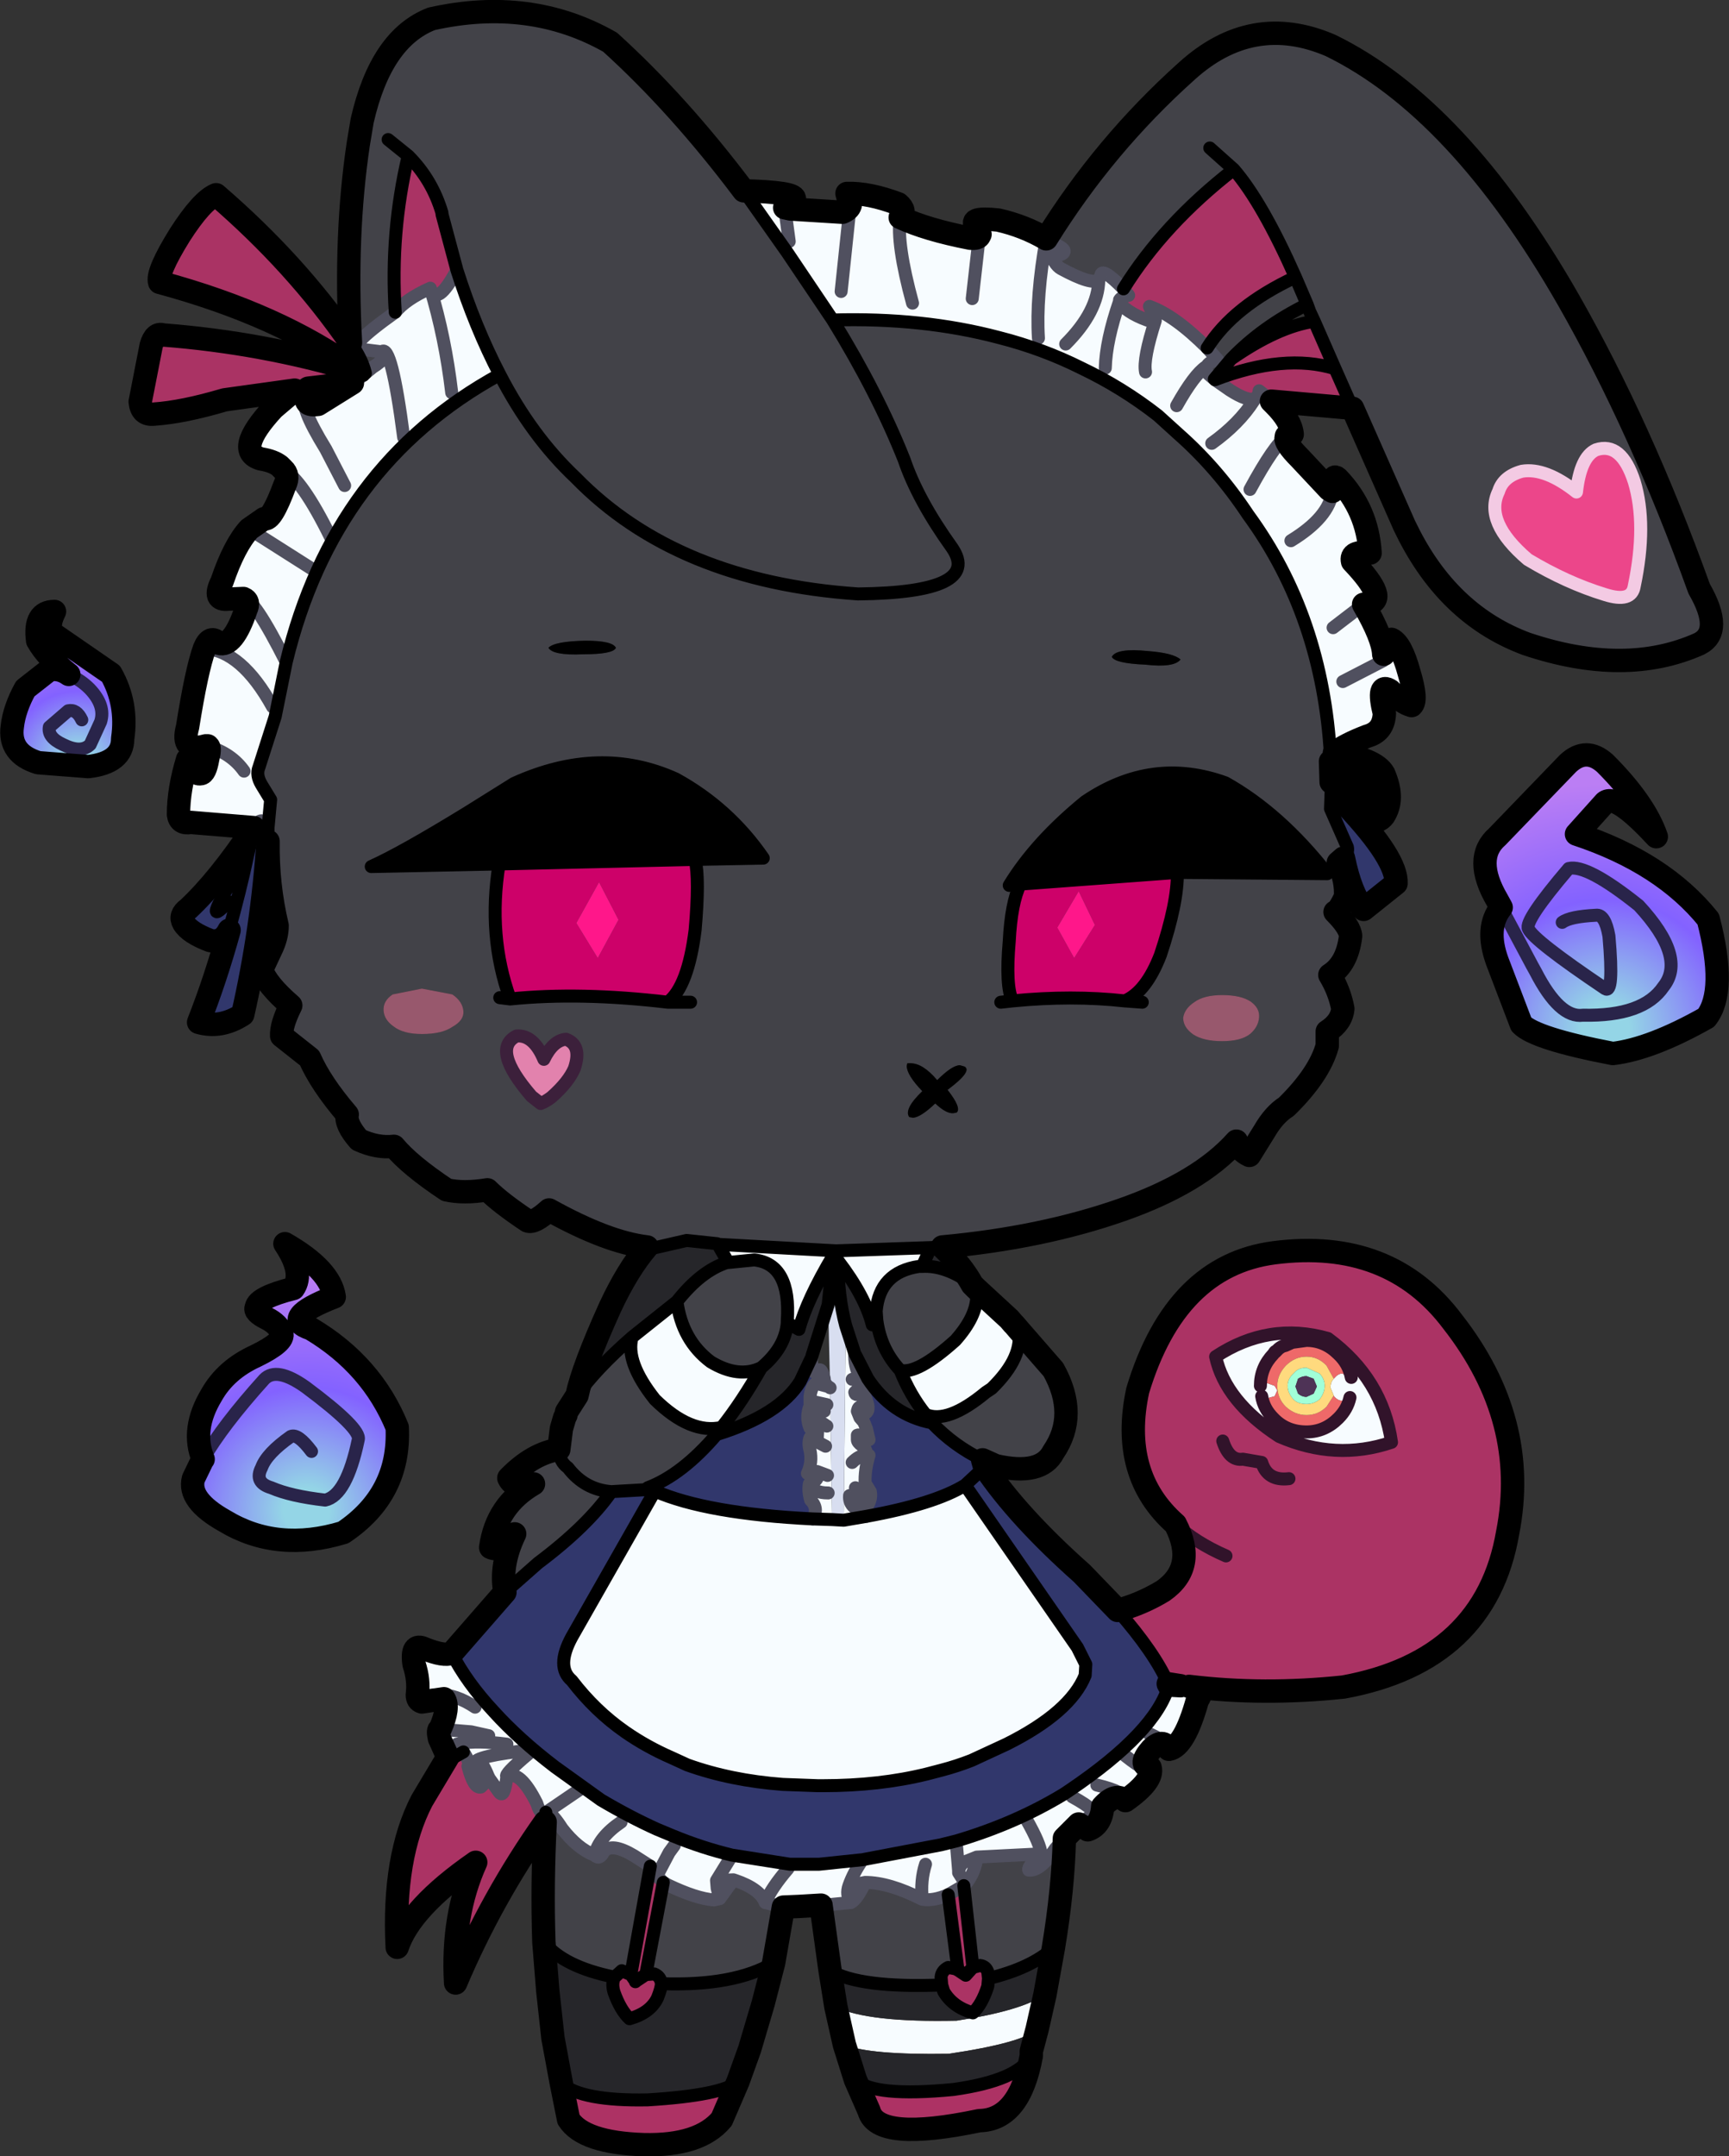 <?xml version="1.0" encoding="UTF-8" standalone="no"?>
<svg xmlns:xlink="http://www.w3.org/1999/xlink" height="166.1px" width="133.2px" xmlns="http://www.w3.org/2000/svg">
  <rect width="100%" height="100%" fill="#333333" stroke="none"/>
  <g transform="matrix(1.0, 0.0, 0.0, 1.0, 60.75, 162.75)">
    <path d="M32.25 -135.95 L33.05 -135.05 Q32.45 -134.9 32.25 -134.6 L32.2 -134.5 32.1 -134.4 Q31.9 -134.25 32.8 -133.55 L32.85 -133.5 34.0 -132.7 Q35.4 -131.8 35.95 -132.05 L36.2 -132.35 36.25 -132.65 36.95 -132.1 37.2 -131.85 37.45 -131.6 Q38.7 -130.35 38.8 -129.3 L38.35 -129.15 38.35 -129.1 Q38.15 -128.7 39.4 -127.45 L41.65 -125.05 41.9 -124.9 42.05 -125.4 Q41.9 -126.25 42.3 -125.9 44.6 -123.5 44.8 -120.15 43.25 -120.35 43.45 -119.5 46.35 -116.45 44.55 -116.25 L44.3 -116.2 Q45.8 -113.6 45.85 -112.35 L46.45 -113.5 Q47.2 -113.15 47.8 -110.95 48.45 -108.8 48.0 -108.4 47.25 -108.6 46.35 -109.55 45.3 -110.25 45.9 -107.8 45.85 -106.4 44.6 -106.05 42.9 -105.4 42.05 -104.75 L41.75 -104.5 Q41.15 -115.25 35.4 -123.1 33.05 -126.65 30.05 -129.3 L28.45 -130.75 Q25.7 -132.9 22.55 -134.4 19.55 -135.9 16.2 -136.75 10.35 -138.3 3.4 -138.1 L-0.1 -143.3 -3.45 -148.05 Q0.45 -147.95 0.45 -147.45 L-0.3 -146.75 0.15 -146.65 4.15 -146.4 Q4.65 -146.6 4.75 -146.95 L4.5 -147.85 Q6.2 -147.9 8.45 -147.05 9.1 -146.5 8.6 -146.0 10.65 -145.05 14.0 -144.4 14.6 -144.35 14.7 -144.6 L14.75 -144.7 14.45 -145.35 Q13.85 -146.05 16.15 -145.8 18.15 -145.35 19.85 -144.35 L20.5 -143.95 Q21.65 -143.45 21.0 -143.15 20.35 -143.05 20.05 -143.55 20.45 -142.35 21.0 -142.05 23.4 -140.75 23.9 -141.2 L24.05 -141.5 Q24.1 -142.25 25.8 -140.5 L26.2 -140.0 Q25.65 -139.9 25.5 -139.65 L25.5 -139.55 25.5 -139.4 Q26.3 -138.5 28.05 -137.95 28.2 -137.9 28.25 -138.05 L28.25 -138.1 27.8 -139.15 Q29.75 -138.45 32.25 -135.95 M21.35 -136.25 Q23.85 -138.75 23.9 -141.2 23.85 -138.75 21.35 -136.25 M-22.25 -133.9 Q-35.05 -126.9 -38.7 -111.75 L-39.55 -107.55 -40.8 -103.65 Q-41.05 -103.05 -40.6 -102.3 L-39.9 -101.15 -40.1 -99.0 Q-40.55 -100.05 -41.2 -99.0 L-46.05 -99.4 Q-46.9 -99.25 -47.0 -100.0 -47.0 -101.95 -46.3 -104.25 -45.8 -103.05 -45.3 -103.15 -44.95 -103.15 -44.75 -104.3 -44.55 -105.1 -44.7 -105.25 L-44.75 -105.3 -44.9 -105.3 Q-46.85 -104.75 -46.3 -106.75 -45.6 -111.15 -45.0 -112.8 -44.55 -113.9 -43.9 -113.2 -42.8 -112.85 -41.8 -115.8 -41.5 -116.45 -42.0 -116.65 L-43.15 -116.6 Q-44.4 -116.45 -43.65 -117.95 -42.7 -120.75 -41.55 -122.0 L-40.4 -122.8 Q-39.85 -122.55 -38.8 -125.4 -38.45 -126.15 -38.95 -126.6 L-39.2 -126.85 Q-39.7 -127.25 -40.65 -127.4 -42.75 -128.0 -39.7 -131.3 L-38.05 -132.7 Q-36.9 -133.55 -37.0 -132.85 L-37.1 -132.5 -37.15 -132.15 Q-37.25 -131.45 -36.25 -131.6 L-33.6 -133.25 -32.75 -133.85 -32.6 -134.0 -32.05 -134.45 Q-30.7 -135.3 -31.35 -135.65 L-32.95 -135.85 Q-34.3 -135.85 -30.3 -138.7 -29.5 -139.7 -27.6 -140.55 -27.1 -139.05 -25.55 -141.95 -24.15 -137.55 -22.25 -133.9 M-5.45 -66.9 L3.65 -66.4 10.95 -66.65 10.3 -65.2 10.05 -65.2 Q7.0 -64.75 6.75 -61.75 L6.8 -61.05 6.45 -60.7 Q5.9 -62.9 3.8 -65.65 L3.45 -66.05 3.65 -66.4 3.45 -66.05 Q1.4 -62.6 0.8 -60.35 L-0.1 -60.85 -0.1 -61.0 Q0.2 -65.4 -2.65 -65.7 L-4.65 -65.5 -5.45 -66.9 M32.6 -128.6 Q34.7 -130.1 35.85 -131.9 L35.95 -132.05 35.85 -131.9 Q34.7 -130.1 32.6 -128.6 M42.7 -110.25 L45.8 -111.85 45.85 -112.35 45.8 -111.85 42.7 -110.25 M24.4 -134.4 Q24.45 -136.5 25.5 -139.55 24.45 -136.5 24.4 -134.4 M27.5 -134.1 Q27.3 -135.1 28.25 -138.05 27.3 -135.1 27.5 -134.1 M35.55 -125.05 Q37.45 -128.55 38.35 -129.1 37.45 -128.55 35.55 -125.05 M29.9 -131.5 Q31.25 -133.9 32.15 -134.5 L32.2 -134.5 32.15 -134.5 Q31.25 -133.9 29.9 -131.5 M9.55 -139.4 Q8.3 -144.0 8.6 -146.0 8.3 -144.0 9.55 -139.4 M4.05 -140.3 L4.75 -146.95 4.05 -140.3 M14.15 -139.75 L14.7 -144.6 14.15 -139.75 M19.25 -136.7 Q19.05 -139.9 19.85 -144.35 19.05 -139.9 19.25 -136.7 M41.95 -114.4 L44.3 -116.2 41.95 -114.4 M38.7 -121.1 Q41.65 -122.9 41.9 -124.9 41.65 -122.9 38.7 -121.1 M42.0 -55.25 L41.75 -55.85 Q41.75 -56.3 42.0 -56.55 L42.05 -56.6 Q42.35 -56.95 42.65 -56.95 L43.35 -56.65 Q43.15 -57.7 42.35 -58.45 41.3 -59.5 39.9 -59.5 L38.8 -59.35 38.25 -59.1 Q37.9 -59.05 37.55 -58.65 L37.5 -58.65 37.45 -58.6 37.35 -58.45 Q36.35 -57.4 36.35 -56.0 L36.9 -56.2 37.45 -56.0 37.65 -55.65 37.45 -55.2 36.9 -55.05 Q36.6 -55.05 36.45 -55.2 36.6 -54.25 37.35 -53.5 38.35 -52.45 39.9 -52.45 41.3 -52.45 42.35 -53.5 43.05 -54.2 43.25 -55.1 43.0 -54.85 42.65 -54.85 42.35 -54.85 42.05 -55.15 L42.0 -55.25 M32.9 -58.25 Q37.0 -60.95 41.55 -59.65 45.75 -56.55 46.45 -51.65 42.15 -50.2 37.8 -52.1 33.65 -54.8 32.9 -58.25 M14.45 -63.5 L17.0 -61.15 17.3 -60.8 17.4 -60.7 17.7 -60.35 Q18.15 -58.25 15.65 -55.8 L15.2 -55.5 Q12.25 -53.05 10.55 -53.8 9.35 -55.3 8.6 -57.2 9.9 -56.85 12.85 -59.5 14.5 -61.35 14.5 -62.95 L14.45 -63.5 M30.85 -32.85 Q32.1 -32.6 31.5 -31.8 30.5 -28.2 29.3 -28.0 28.85 -28.9 27.95 -28.0 26.9 -26.8 27.85 -26.6 28.15 -25.6 25.95 -24.05 25.2 -24.7 24.2 -23.6 24.1 -22.15 23.05 -21.8 L22.35 -22.25 21.25 -21.15 20.55 -20.35 Q19.4 -18.6 18.5 -18.7 18.4 -18.95 19.45 -19.95 19.4 -20.7 18.35 -22.55 19.4 -20.7 19.45 -19.95 L14.5 -19.7 13.5 -19.3 13.25 -19.05 13.1 -18.65 12.95 -20.45 13.1 -18.65 13.25 -19.05 13.5 -19.3 14.5 -19.7 Q14.4 -18.6 13.7 -17.7 L13.5 -17.5 12.3 -16.8 Q11.15 -16.3 10.3 -16.45 7.75 -17.75 5.9 -17.75 L4.65 -17.5 Q5.0 -18.5 5.7 -19.5 5.0 -18.5 4.65 -17.5 L5.9 -17.75 Q5.25 -16.4 4.8 -16.2 L2.75 -16.0 2.5 -16.0 0.8 -15.9 -0.4 -15.85 -1.8 -16.2 Q-2.2 -17.25 -4.1 -17.9 L-4.25 -17.95 -5.55 -17.9 -4.35 -19.85 -5.55 -17.9 -4.25 -17.95 -5.3 -16.5 -5.75 -16.4 Q-7.1 -16.5 -9.3 -17.55 L-9.65 -17.75 -10.15 -18.25 -10.65 -19.0 -11.9 -19.8 Q-13.65 -20.85 -14.25 -20.1 -14.55 -19.45 -14.95 -19.85 -14.6 -21.25 -12.9 -22.4 -14.6 -21.25 -14.95 -19.85 -16.25 -20.35 -17.45 -21.9 -18.15 -23.0 -18.6 -23.2 L-18.7 -23.15 Q-19.05 -22.75 -19.4 -23.85 -20.7 -26.45 -21.7 -25.9 -21.9 -24.15 -22.3 -24.7 L-23.05 -25.75 -23.15 -25.95 Q-23.55 -26.95 -23.9 -27.15 L-24.05 -26.8 -24.05 -26.3 -23.7 -25.1 -24.05 -26.3 -24.05 -26.8 Q-24.75 -27.35 -20.75 -27.85 -24.75 -27.35 -24.05 -26.8 L-23.9 -27.15 Q-23.55 -26.95 -23.15 -25.95 L-23.05 -25.75 -23.7 -25.1 Q-24.25 -24.95 -24.7 -26.7 -24.5 -26.95 -25.05 -27.8 L-25.45 -28.3 -25.55 -28.4 -25.3 -28.45 Q-24.0 -28.7 -21.7 -28.4 -24.0 -28.7 -25.3 -28.45 L-25.55 -28.4 -25.45 -28.3 -25.05 -27.8 -25.85 -27.35 Q-25.65 -27.5 -25.6 -28.15 L-25.55 -28.4 -25.6 -28.15 Q-25.65 -27.5 -25.85 -27.35 L-25.95 -27.3 -26.25 -27.4 -26.9 -28.85 Q-27.05 -29.55 -26.85 -29.55 -26.1 -31.25 -26.55 -31.9 L-28.25 -31.65 Q-28.6 -31.75 -28.6 -32.2 -28.45 -33.35 -28.85 -34.55 -29.1 -36.25 -28.05 -35.75 -26.55 -35.15 -25.95 -35.4 -24.8 -33.15 -22.7 -30.9 -20.75 -28.75 -18.0 -26.65 L-14.45 -24.1 Q-12.25 -22.8 -10.15 -21.85 L-8.95 -21.35 Q-6.65 -20.4 -4.35 -19.85 L0.1 -19.15 2.2 -19.15 2.35 -19.15 5.7 -19.5 11.75 -20.65 12.95 -20.95 Q17.5 -22.3 21.2 -24.55 L21.65 -24.85 Q28.3 -29.35 29.3 -32.95 L30.2 -32.9 30.85 -32.85 M19.75 -9.1 L19.15 -6.45 Q18.05 -5.4 12.35 -4.55 6.25 -4.45 4.3 -5.25 L3.65 -8.15 Q6.15 -6.95 12.95 -7.1 17.9 -7.85 19.75 -9.1 M3.2 -55.85 L3.35 -45.7 4.25 -45.65 4.4 -60.65 5.1 -58.5 Q5.05 -57.55 5.5 -56.65 5.7 -56.0 5.1 -55.5 5.15 -55.15 5.7 -55.5 L5.9 -55.15 Q6.3 -54.2 6.0 -53.95 5.45 -54.75 5.3 -54.05 L5.5 -53.55 5.8 -53.2 6.0 -52.7 6.2 -51.85 Q5.5 -52.3 5.3 -52.2 L5.3 -51.85 Q5.3 -51.65 5.65 -51.4 6.1 -51.0 5.95 -50.65 L6.2 -50.65 Q5.85 -49.5 5.9 -48.5 L6.3 -47.85 Q6.45 -47.1 5.75 -46.35 L5.95 -46.3 6.0 -45.95 Q11.25 -46.9 13.6 -48.35 L22.25 -35.85 22.9 -34.55 22.85 -33.7 Q21.7 -30.85 16.8 -28.4 L14.1 -27.15 Q12.95 -26.7 11.8 -26.4 L10.65 -26.1 Q7.0 -25.2 2.65 -25.2 L2.25 -25.2 -0.45 -25.3 Q-4.45 -25.6 -7.8 -26.8 L-9.0 -27.35 Q-10.95 -28.2 -12.6 -29.35 -14.9 -30.95 -16.7 -33.3 -17.95 -34.35 -16.7 -36.65 L-10.3 -47.9 Q-6.3 -46.15 1.85 -45.75 2.35 -46.55 1.7 -47.2 1.5 -47.9 1.6 -48.45 2.45 -48.75 2.2 -49.4 L1.45 -49.25 Q1.85 -50.1 1.65 -51.05 1.5 -51.6 1.65 -52.0 L2.2 -51.7 2.25 -52.7 2.2 -53.4 1.65 -52.75 Q1.3 -53.6 1.65 -54.45 L2.25 -54.05 2.05 -54.75 1.9 -54.8 1.65 -54.65 1.65 -55.15 Q1.75 -55.95 2.1 -56.2 L3.05 -55.95 3.2 -55.85 M2.95 -54.55 L2.05 -54.75 2.95 -54.55 M2.85 -51.35 Q2.55 -51.5 2.2 -51.7 2.55 -51.5 2.85 -51.35 M2.95 -52.9 L2.2 -53.4 2.95 -52.9 M2.25 -54.05 L2.75 -54.05 2.25 -54.05 M4.9 -50.1 Q5.45 -50.65 5.95 -50.65 5.45 -50.65 4.9 -50.1 M4.9 -56.5 L5.5 -56.65 4.9 -56.5 M-2.1 -57.4 Q-3.6 -54.75 -5.15 -52.8 -7.55 -52.25 -10.3 -54.95 -12.6 -57.85 -12.05 -59.75 L-8.6 -62.5 Q-8.2 -59.5 -6.0 -57.85 -3.85 -56.55 -2.1 -57.4 M27.7 -29.25 Q29.8 -28.25 29.3 -28.0 29.8 -28.25 27.7 -29.25 M25.95 -27.5 Q27.85 -26.0 27.85 -26.6 27.85 -26.0 25.95 -27.5 M10.55 -19.15 Q10.15 -17.9 10.3 -16.45 10.15 -17.9 10.55 -19.15 M5.05 -46.65 Q4.65 -47.0 4.7 -47.55 4.65 -47.0 5.05 -46.65 5.05 -47.55 5.35 -47.65 5.75 -47.65 5.75 -46.35 5.75 -47.65 5.35 -47.65 5.05 -47.55 5.05 -46.65 5.3 -46.45 5.75 -46.35 5.3 -46.45 5.05 -46.65 M5.9 -48.5 L6.0 -48.0 Q5.5 -47.7 5.15 -48.15 5.5 -47.7 6.0 -48.0 L5.9 -48.5 M3.35 -45.7 L1.85 -45.75 3.35 -45.7 M3.0 -49.1 L2.2 -49.4 3.0 -49.1 M3.05 -47.75 Q1.9 -47.75 1.6 -48.45 1.9 -47.75 3.05 -47.75 M6.0 -45.95 L4.25 -45.65 6.0 -45.95 M13.1 -18.65 L13.1 -18.5 13.45 -17.95 13.7 -17.7 13.45 -17.95 13.1 -18.5 13.1 -18.65 M-0.05 -18.8 Q-1.3 -17.35 -1.8 -16.2 -1.3 -17.35 -0.05 -18.8 M4.65 -17.5 Q4.4 -16.8 4.8 -16.2 4.4 -16.8 4.65 -17.5 M23.75 -25.25 Q26.05 -24.7 25.95 -24.05 26.05 -24.7 23.75 -25.25 M23.05 -21.8 L23.55 -22.7 23.4 -22.95 22.35 -22.25 23.4 -22.95 23.55 -22.7 Q24.05 -23.15 21.85 -24.35 24.05 -23.15 23.55 -22.7 L23.05 -21.8 M-39.75 -108.3 Q-42.15 -112.65 -45.0 -112.8 -42.15 -112.65 -39.75 -108.3 M-38.7 -111.75 Q-41.25 -116.8 -42.0 -116.65 -41.25 -116.8 -38.7 -111.75 M-41.95 -103.35 Q-42.9 -104.7 -44.7 -105.25 -42.9 -104.7 -41.95 -103.35 M-25.95 -132.5 Q-26.45 -136.75 -27.6 -140.55 -26.45 -136.75 -25.95 -132.5 M-35.3 -121.4 Q-37.5 -125.85 -38.95 -126.6 -37.5 -125.85 -35.3 -121.4 M-34.2 -125.35 L-35.65 -128.15 Q-37.8 -131.65 -37.15 -132.15 -37.8 -131.65 -35.65 -128.15 L-34.2 -125.35 M-29.65 -129.05 Q-30.6 -136.35 -31.35 -135.65 -30.6 -136.35 -29.65 -129.05 M-36.75 -118.95 L-41.55 -122.0 -36.75 -118.95 M-26.55 -31.9 L-26.95 -32.2 -27.65 -32.15 -28.25 -31.65 -27.65 -32.15 -26.95 -32.2 Q-25.65 -32.25 -24.15 -31.25 -25.65 -32.25 -26.95 -32.2 L-26.55 -31.9 M-23.1 -29.05 L-24.45 -29.35 -26.85 -29.55 -24.45 -29.35 -23.1 -29.05 M-20.05 -27.65 Q-21.95 -26.05 -21.7 -25.9 -21.95 -26.05 -20.05 -27.65 M-8.8 -20.6 L-9.2 -20.05 -10.15 -18.25 -9.2 -20.05 -8.8 -20.6 M-5.55 -17.9 L-5.5 -17.3 -5.3 -16.5 -5.5 -17.3 -5.55 -17.9 M-16.1 -24.9 L-18.6 -23.2 -16.1 -24.9 M0.05 -144.15 L-0.3 -146.75 0.05 -144.15" fill="#f7fcff" fill-rule="evenodd" stroke="none"/>
    <path d="M39.05 -141.4 L39.95 -139.3 39.05 -141.4 Q36.5 -147.15 34.3 -149.7 28.9 -145.5 25.8 -140.5 24.1 -142.25 24.05 -141.5 L23.9 -141.2 Q23.4 -140.75 21.0 -142.05 20.45 -142.35 20.05 -143.55 20.35 -143.05 21.0 -143.15 21.65 -143.45 20.5 -143.95 L19.85 -144.35 Q24.35 -151.6 30.65 -157.25 35.7 -161.85 41.75 -159.25 51.6 -154.45 60.05 -139.7 65.65 -129.9 70.15 -117.4 72.05 -114.1 70.15 -113.15 64.45 -110.6 56.85 -113.15 51.05 -115.3 47.85 -121.45 L47.45 -122.25 43.45 -131.3 42.1 -134.35 40.5 -138.0 40.15 -138.75 39.95 -139.3 Q36.5 -137.6 34.1 -135.1 L32.8 -133.55 Q31.9 -134.25 32.1 -134.4 L32.2 -134.5 32.25 -134.6 Q32.45 -134.9 33.05 -135.05 L32.25 -135.95 Q34.25 -139.15 39.05 -141.4 M32.45 -151.35 L34.3 -149.7 32.45 -151.35 M3.4 -138.1 Q10.35 -138.3 16.2 -136.75 19.55 -135.9 22.55 -134.4 25.7 -132.9 28.45 -130.75 L30.05 -129.3 Q33.05 -126.65 35.4 -123.1 41.15 -115.25 41.75 -104.5 L41.75 -104.1 41.8 -102.5 41.8 -101.9 41.75 -100.45 43.05 -97.5 Q43.15 -97.05 42.75 -96.65 L42.35 -96.3 Q43.0 -94.95 42.9 -93.65 42.35 -92.5 42.1 -92.5 43.25 -91.35 43.3 -90.65 43.05 -88.5 41.7 -87.65 42.45 -86.4 42.7 -85.05 42.6 -84.0 41.5 -83.3 L41.5 -82.2 Q40.9 -80.0 38.35 -77.5 37.4 -76.9 36.65 -75.6 L35.5 -73.75 Q34.75 -74.1 34.5 -74.85 31.65 -71.65 25.65 -69.55 19.5 -67.4 11.85 -66.7 L11.75 -66.7 10.95 -66.65 3.65 -66.4 -5.45 -66.9 -5.5 -66.95 -7.85 -67.2 -10.25 -66.65 -10.9 -66.7 Q-13.95 -67.05 -18.45 -69.55 -19.6 -68.5 -20.1 -68.7 -22.2 -70.1 -23.2 -71.1 -25.05 -70.8 -26.35 -71.1 -29.2 -73.0 -30.4 -74.45 -31.7 -74.3 -33.1 -74.95 -34.15 -76.15 -34.0 -76.9 -36.05 -79.3 -36.9 -81.25 L-39.05 -82.95 Q-39.1 -83.8 -38.35 -85.3 -40.2 -86.9 -40.6 -88.05 L-39.9 -89.55 Q-39.4 -90.55 -39.4 -91.45 -40.15 -94.6 -40.1 -97.95 L-40.1 -98.6 -40.1 -99.0 -39.9 -101.15 -40.6 -102.3 Q-41.05 -103.05 -40.8 -103.65 L-39.55 -107.55 -38.7 -111.75 Q-35.05 -126.9 -22.25 -133.9 -19.8 -129.15 -16.4 -125.95 -8.6 -117.95 5.35 -117.0 14.95 -117.1 12.6 -120.55 9.95 -124.25 8.9 -127.35 6.85 -132.5 3.4 -138.1 6.85 -132.5 8.9 -127.35 9.95 -124.25 12.6 -120.55 14.95 -117.1 5.35 -117.0 -8.6 -117.95 -16.4 -125.95 -19.8 -129.15 -22.25 -133.9 -24.15 -137.55 -25.55 -141.95 L-26.7 -146.25 -26.7 -146.35 Q-27.45 -148.9 -29.3 -150.75 L-30.85 -152.0 -29.3 -150.75 Q-30.7 -144.85 -30.3 -138.7 -34.3 -135.85 -32.95 -135.85 L-31.35 -135.65 Q-30.7 -135.3 -32.05 -134.45 L-32.6 -134.0 Q-32.85 -135.1 -33.75 -136.35 -34.2 -144.6 -33.15 -151.65 L-32.85 -153.45 Q-31.4 -159.8 -27.5 -161.3 -19.9 -163.0 -13.75 -159.5 -8.45 -154.7 -3.45 -148.05 L-0.1 -143.3 3.4 -138.1 M24.9 -112.15 Q25.15 -111.65 27.5 -111.55 29.7 -111.3 30.2 -111.95 29.65 -112.45 27.7 -112.6 25.25 -112.85 24.9 -112.15 M29.95 -95.55 L41.5 -95.45 Q37.85 -100.1 33.65 -102.45 28.0 -104.5 22.85 -101.0 19.05 -97.9 17.0 -94.55 L17.85 -94.65 Q17.15 -93.2 17.0 -90.25 16.7 -86.8 17.25 -85.65 21.85 -86.1 25.9 -85.65 27.55 -86.35 28.65 -89.2 30.0 -93.25 29.95 -95.55 M27.25 -85.55 L25.9 -85.65 27.25 -85.55 M62.9 -116.95 Q64.95 -116.3 65.15 -117.6 66.15 -122.35 65.15 -125.65 64.15 -128.75 62.2 -128.1 61.0 -127.55 60.7 -124.85 58.3 -126.75 56.5 -126.45 55.05 -126.05 54.7 -124.9 53.55 -122.55 56.95 -119.65 59.95 -117.85 62.9 -116.95 M30.4 -84.35 Q30.4 -83.6 31.2 -83.05 32.0 -82.55 33.4 -82.55 34.85 -82.55 35.55 -83.1 36.2 -83.65 36.25 -84.4 36.3 -85.1 35.6 -85.6 34.85 -86.1 33.4 -86.1 32.0 -86.1 31.25 -85.55 30.5 -85.05 30.4 -84.35 M10.3 -78.7 Q8.85 -77.3 9.3 -76.7 L9.6 -76.65 Q10.2 -76.7 11.3 -77.75 12.15 -76.95 12.7 -77.0 L12.95 -77.05 Q13.35 -77.4 12.25 -78.8 14.2 -80.25 13.55 -80.6 L13.2 -80.7 Q12.6 -80.7 11.45 -79.55 10.35 -80.85 9.4 -80.85 L9.15 -80.85 9.1 -80.65 Q9.1 -79.95 10.3 -78.7 M17.25 -85.65 L16.35 -85.55 17.25 -85.65 M14.15 -63.8 L14.45 -63.5 14.5 -62.95 Q14.5 -61.35 12.85 -59.5 9.9 -56.85 8.6 -57.2 7.1 -58.8 6.8 -61.05 L6.75 -61.75 Q7.0 -64.75 10.05 -65.2 L10.3 -65.2 Q12.1 -65.3 14.1 -63.85 L14.15 -63.8 M17.7 -60.35 L20.4 -57.25 Q22.35 -53.75 20.4 -50.9 19.45 -49.05 15.95 -49.85 L14.95 -50.3 Q12.7 -51.4 11.05 -53.15 L10.55 -53.8 Q12.25 -53.05 15.2 -55.5 L15.65 -55.8 Q18.15 -58.25 17.7 -60.35 M21.25 -21.15 Q21.15 -17.2 20.4 -12.7 18.7 -11.15 15.4 -10.35 L15.35 -10.85 Q15.2 -11.3 14.75 -11.35 L14.2 -11.2 13.5 -17.5 13.7 -17.7 Q14.4 -18.6 14.5 -19.7 L19.45 -19.95 Q18.4 -18.95 18.5 -18.7 19.4 -18.6 20.55 -20.35 L21.25 -21.15 M3.2 -10.95 L2.5 -16.0 2.75 -16.0 4.8 -16.2 Q5.25 -16.4 5.9 -17.75 7.75 -17.75 10.3 -16.45 11.15 -16.3 12.3 -16.8 L13.05 -11.0 12.85 -11.1 12.3 -11.2 Q11.8 -10.95 11.75 -10.45 L11.8 -9.85 Q5.5 -9.6 3.2 -10.95 M-0.4 -15.85 L-1.15 -11.55 Q-4.2 -9.75 -9.8 -9.95 -9.85 -10.5 -10.35 -10.7 L-11.0 -10.65 -9.65 -17.75 -9.3 -17.55 Q-7.1 -16.5 -5.75 -16.4 L-5.3 -16.5 -4.25 -17.95 -4.1 -17.9 Q-2.2 -17.25 -1.8 -16.2 L-0.4 -15.85 M-18.85 -13.15 Q-19.0 -17.55 -18.75 -22.4 L-18.7 -23.15 -18.6 -23.2 Q-18.15 -23.0 -17.45 -21.9 -16.25 -20.35 -14.95 -19.85 -14.55 -19.45 -14.25 -20.1 -13.65 -20.85 -11.9 -19.8 L-10.65 -19.0 -12.15 -10.65 -12.85 -10.95 -13.4 -10.45 Q-17.35 -11.25 -18.85 -13.15 M-21.85 -40.1 Q-22.25 -42.2 -21.1 -44.6 -22.15 -43.15 -22.95 -43.55 -22.5 -46.8 -19.65 -48.45 -21.15 -48.0 -21.55 -48.9 -19.7 -50.8 -17.7 -51.1 L-17.5 -52.7 -17.25 -53.55 -17.15 -53.75 -17.1 -54.0 -16.3 -55.25 Q-14.85 -57.3 -12.05 -59.75 -12.6 -57.85 -10.3 -54.95 -7.55 -52.25 -5.15 -52.8 L-5.55 -52.25 Q-8.2 -49.15 -10.85 -48.15 L-11.05 -48.0 -13.65 -47.85 Q-15.5 -45.2 -19.3 -42.35 L-21.85 -40.1 M-0.1 -60.85 Q-0.25 -58.95 -2.1 -57.4 -3.85 -56.55 -6.0 -57.85 -8.2 -59.5 -8.6 -62.5 -6.75 -64.85 -4.75 -65.5 L-4.65 -65.5 -2.65 -65.7 Q0.2 -65.4 -0.1 -61.0 L-0.1 -60.85 M-7.2 -96.55 L-1.95 -96.65 Q-4.6 -100.5 -8.7 -102.75 -14.55 -105.4 -21.15 -102.4 L-24.75 -100.15 Q-29.8 -97.05 -32.15 -96.0 L-22.3 -96.2 Q-23.2 -90.65 -21.45 -85.8 L-22.25 -85.9 -21.45 -85.8 Q-16.05 -86.35 -9.3 -85.55 -7.75 -86.75 -7.2 -91.1 -6.85 -95.05 -7.2 -96.55 M-7.55 -85.55 L-9.3 -85.55 -7.55 -85.55 M-18.5 -112.85 Q-18.15 -112.25 -15.85 -112.35 -13.5 -112.35 -13.3 -112.85 -13.55 -113.4 -15.65 -113.4 -18.05 -113.35 -18.5 -112.85 M-19.8 -78.3 L-19.1 -77.75 Q-18.7 -77.9 -18.25 -78.25 -16.95 -79.4 -16.5 -80.45 -15.9 -82.25 -17.15 -82.7 -18.15 -82.6 -18.85 -81.15 -19.65 -83.05 -20.95 -82.95 -22.95 -81.95 -19.8 -78.3 M-25.05 -84.85 Q-25.1 -85.6 -25.9 -86.15 L-28.25 -86.6 -30.5 -86.15 Q-31.25 -85.65 -31.2 -84.9 -31.15 -84.2 -30.45 -83.7 -29.7 -83.1 -28.25 -83.1 -26.7 -83.1 -25.9 -83.65 -25.0 -84.15 -25.05 -84.85 M-17.7 -51.1 Q-17.65 -50.15 -17.0 -49.7 -15.7 -48.0 -13.65 -47.85 -15.7 -48.0 -17.0 -49.7 -17.65 -50.15 -17.7 -51.1" fill="#424248" fill-rule="evenodd" stroke="none"/>
    <path d="M62.9 -116.95 Q59.95 -117.85 56.95 -119.65 53.55 -122.55 54.7 -124.9 55.05 -126.05 56.5 -126.45 58.3 -126.75 60.7 -124.85 61.0 -127.55 62.2 -128.1 64.15 -128.75 65.15 -125.65 66.15 -122.35 65.15 -117.6 64.95 -116.3 62.9 -116.95" fill="#ec468a" fill-rule="evenodd" stroke="none"/>
    <path d="M39.05 -141.4 Q34.25 -139.15 32.25 -135.95 29.75 -138.45 27.8 -139.15 L28.25 -138.1 28.25 -138.05 Q28.2 -137.9 28.05 -137.95 26.3 -138.5 25.5 -139.4 L25.5 -139.55 25.5 -139.65 Q25.65 -139.9 26.2 -140.0 L25.8 -140.5 Q28.9 -145.5 34.3 -149.7 36.5 -147.15 39.05 -141.4 M32.8 -133.55 L34.1 -135.1 Q37.7 -137.6 40.5 -138.0 L42.1 -134.35 43.45 -131.3 37.2 -131.85 36.95 -132.1 36.25 -132.65 36.2 -132.35 35.95 -132.05 Q35.4 -131.8 34.0 -132.7 L32.85 -133.5 32.8 -133.55 M42.1 -134.35 Q38.2 -135.55 32.85 -133.5 38.2 -135.55 42.1 -134.35 M-29.3 -150.75 Q-27.45 -148.9 -26.7 -146.35 L-26.7 -146.25 -25.55 -141.95 Q-27.1 -139.05 -27.6 -140.55 -29.5 -139.7 -30.3 -138.7 -30.7 -144.85 -29.3 -150.75 M-33.75 -136.35 Q-32.85 -135.1 -32.6 -134.0 L-32.75 -133.85 -33.3 -134.2 -32.75 -133.85 -33.6 -133.25 -37.0 -132.85 Q-36.9 -133.55 -38.05 -132.7 L-43.45 -131.95 Q-46.65 -131.0 -48.9 -130.85 -49.85 -130.75 -49.95 -131.8 L-49.1 -136.15 Q-48.8 -137.15 -48.2 -136.95 -40.45 -136.35 -33.3 -134.2 -39.2 -138.5 -48.45 -141.0 -48.7 -141.75 -46.9 -144.65 -45.2 -147.3 -44.1 -147.75 -37.95 -142.45 -33.75 -136.35" fill="#aa3364" fill-rule="evenodd" stroke="none"/>
    <path d="M24.9 -112.15 Q25.25 -112.85 27.7 -112.6 29.65 -112.45 30.2 -111.95 29.7 -111.3 27.5 -111.55 25.15 -111.65 24.9 -112.15 M17.85 -94.65 L17.0 -94.55 Q19.05 -97.9 22.85 -101.0 28.0 -104.5 33.65 -102.45 37.85 -100.1 41.5 -95.45 L29.95 -95.55 17.85 -94.65 M10.3 -78.7 Q9.1 -79.95 9.1 -80.65 L9.15 -80.85 9.4 -80.85 Q10.35 -80.85 11.45 -79.55 12.6 -80.7 13.2 -80.7 L13.55 -80.6 Q14.2 -80.25 12.25 -78.8 13.35 -77.4 12.95 -77.05 L12.7 -77.0 Q12.15 -76.95 11.3 -77.75 10.2 -76.7 9.6 -76.65 L9.3 -76.7 Q8.85 -77.3 10.3 -78.7 M-22.3 -96.2 L-32.15 -96.0 Q-29.8 -97.05 -24.75 -100.15 L-21.15 -102.4 Q-14.55 -105.4 -8.7 -102.75 -4.6 -100.5 -1.95 -96.65 L-7.2 -96.55 -22.3 -96.2 M-18.5 -112.85 Q-18.05 -113.35 -15.65 -113.4 -13.55 -113.4 -13.3 -112.85 -13.5 -112.35 -15.85 -112.35 -18.15 -112.25 -18.5 -112.85" fill="#000000" fill-rule="evenodd" stroke="none"/>
    <path d="M17.85 -94.65 L29.95 -95.55 Q30.0 -93.25 28.65 -89.2 27.55 -86.35 25.9 -85.65 21.85 -86.1 17.25 -85.65 16.7 -86.8 17.0 -90.25 17.15 -93.2 17.85 -94.65 M22.35 -94.1 L20.7 -91.3 22.0 -88.95 23.6 -91.5 22.35 -94.1 M-22.3 -96.2 L-7.2 -96.55 Q-6.85 -95.05 -7.2 -91.1 -7.75 -86.75 -9.3 -85.55 -16.05 -86.35 -21.45 -85.8 -23.2 -90.65 -22.3 -96.2 M-14.6 -94.8 L-16.35 -91.65 -14.7 -88.95 -13.1 -91.9 -14.6 -94.8" fill="#cd0169" fill-rule="evenodd" stroke="none"/>
    <path d="M22.35 -94.1 L23.6 -91.5 22.0 -88.95 20.7 -91.3 22.35 -94.1 M-14.6 -94.8 L-13.1 -91.9 -14.7 -88.95 -16.35 -91.65 -14.6 -94.8" fill="#ff178a" fill-rule="evenodd" stroke="none"/>
    <path d="M-40.1 -99.0 L-40.1 -98.6 -40.1 -97.95 Q-40.55 -91.2 -42.05 -84.6 -43.75 -83.5 -45.45 -84.0 -44.15 -87.3 -43.1 -91.1 -42.3 -93.95 -41.65 -96.95 L-41.2 -98.95 -40.8 -98.4 Q-40.3 -98.15 -40.1 -98.6 -40.3 -98.15 -40.8 -98.4 L-41.2 -98.95 -41.65 -96.95 Q-42.3 -93.95 -43.1 -91.1 -43.6 -90.1 -44.55 -90.3 -46.15 -90.9 -46.6 -91.65 -46.95 -92.25 -46.25 -92.75 -43.9 -94.95 -41.2 -99.0 -40.55 -100.05 -40.1 -99.0 M42.75 -96.65 Q43.15 -97.05 43.05 -97.5 L41.75 -100.45 41.8 -101.9 41.8 -102.5 Q45.45 -100.4 44.8 -101.75 45.5 -102.95 41.75 -104.1 L41.75 -104.5 42.05 -104.75 Q45.2 -104.3 45.85 -103.15 46.7 -101.2 45.85 -99.9 45.0 -98.8 43.0 -100.7 46.9 -96.55 46.8 -94.7 L44.3 -92.7 Q43.3 -93.95 42.75 -96.65 M41.8 -101.9 L43.0 -100.7 41.8 -101.9 M14.95 -50.3 L15.1 -49.75 Q17.7 -45.9 22.6 -41.55 L25.35 -38.7 Q28.2 -35.45 29.25 -33.05 L29.3 -32.95 Q28.3 -29.35 21.65 -24.85 L21.2 -24.55 Q17.5 -22.3 12.95 -20.95 L11.75 -20.65 5.7 -19.5 2.35 -19.15 2.2 -19.15 0.1 -19.15 -4.35 -19.85 Q-6.65 -20.4 -8.95 -21.35 L-10.15 -21.85 Q-12.25 -22.8 -14.45 -24.1 L-18.0 -26.65 Q-20.75 -28.75 -22.7 -30.9 -24.8 -33.15 -25.95 -35.4 L-21.85 -40.1 -19.3 -42.35 Q-15.5 -45.2 -13.65 -47.85 L-11.05 -48.0 -10.85 -48.15 Q-8.2 -49.15 -5.55 -52.25 -0.7 -53.75 0.9 -56.35 L1.75 -58.15 Q1.8 -56.8 2.2 -57.05 2.5 -57.6 2.75 -56.55 2.75 -56.2 3.05 -55.95 L2.1 -56.2 Q1.75 -55.95 1.65 -55.15 L1.65 -54.65 1.9 -54.8 2.05 -54.75 2.25 -54.05 1.65 -54.45 Q1.3 -53.6 1.65 -52.75 L2.2 -53.4 2.25 -52.7 2.2 -51.7 1.65 -52.0 Q1.5 -51.6 1.65 -51.05 1.85 -50.1 1.45 -49.25 L2.2 -49.4 Q2.45 -48.75 1.6 -48.45 1.5 -47.9 1.7 -47.2 2.35 -46.55 1.85 -45.75 -6.3 -46.15 -10.3 -47.9 L-10.85 -48.15 -10.3 -47.9 -16.7 -36.65 Q-17.95 -34.35 -16.7 -33.3 -14.9 -30.95 -12.6 -29.35 -10.95 -28.2 -9.0 -27.35 L-7.8 -26.8 Q-4.45 -25.6 -0.45 -25.3 L2.25 -25.2 2.65 -25.2 Q7.0 -25.2 10.65 -26.1 L11.8 -26.4 Q12.95 -26.7 14.1 -27.15 L16.8 -28.4 Q21.7 -30.85 22.85 -33.7 L22.9 -34.55 22.25 -35.85 13.6 -48.35 Q11.25 -46.9 6.0 -45.95 L5.95 -46.3 5.75 -46.35 Q6.45 -47.1 6.3 -47.85 L5.9 -48.5 Q5.85 -49.5 6.2 -50.65 L5.95 -50.65 Q6.1 -51.0 5.65 -51.4 5.3 -51.65 5.3 -51.85 L6.2 -51.85 6.0 -52.7 5.8 -53.2 5.5 -53.55 6.0 -53.95 Q6.3 -54.2 5.9 -55.15 L5.7 -55.5 Q5.15 -55.15 5.1 -55.5 5.7 -56.0 5.5 -56.65 5.05 -57.55 5.1 -58.5 L6.1 -56.55 Q7.95 -53.75 11.05 -53.15 12.7 -51.4 14.95 -50.3 M15.1 -49.75 L13.6 -48.35 15.1 -49.75 M-41.2 -98.95 L-41.2 -99.0 -41.2 -98.95 M-43.15 -93.3 Q-45.6 -90.65 -41.65 -96.95 -45.6 -90.65 -43.15 -93.3" fill="#31376c" fill-rule="evenodd" stroke="none"/>
    <path d="M30.4 -84.35 Q30.5 -85.05 31.25 -85.55 32.0 -86.1 33.4 -86.1 34.85 -86.1 35.6 -85.6 36.3 -85.1 36.25 -84.4 36.2 -83.65 35.55 -83.1 34.85 -82.55 33.4 -82.55 32.0 -82.55 31.2 -83.05 30.4 -83.6 30.4 -84.35 M-25.05 -84.85 Q-25.0 -84.15 -25.9 -83.65 -26.7 -83.1 -28.25 -83.1 -29.7 -83.1 -30.45 -83.7 -31.15 -84.2 -31.2 -84.9 -31.25 -85.65 -30.5 -86.15 L-28.25 -86.6 -25.9 -86.15 Q-25.1 -85.6 -25.05 -84.85" fill="#98586d" fill-rule="evenodd" stroke="none"/>
    <path d="M42.0 -55.25 L42.05 -55.15 Q42.35 -54.85 42.65 -54.85 43.0 -54.85 43.25 -55.1 43.05 -54.2 42.35 -53.5 41.3 -52.45 39.9 -52.45 38.35 -52.45 37.35 -53.5 36.6 -54.25 36.45 -55.2 36.6 -55.05 36.9 -55.05 L37.45 -55.2 37.65 -55.65 37.45 -56.0 36.9 -56.2 36.35 -56.0 Q36.35 -57.4 37.35 -58.45 L37.45 -58.6 37.5 -58.65 37.55 -58.65 Q37.9 -59.05 38.25 -59.1 L38.8 -59.35 39.9 -59.5 Q41.3 -59.5 42.35 -58.45 43.15 -57.7 43.35 -56.65 L42.65 -56.95 Q42.35 -56.95 42.05 -56.6 L42.0 -56.55 41.45 -57.55 Q40.8 -58.25 39.9 -58.25 39.0 -58.25 38.3 -57.55 37.65 -56.85 37.65 -56.0 37.65 -55.05 38.3 -54.4 39.0 -53.75 39.9 -53.75 40.8 -53.75 41.45 -54.4 L42.0 -55.25 M37.45 -58.6 L37.5 -58.6 37.5 -58.65 37.5 -58.6 37.45 -58.6" fill="#ee6969" fill-rule="evenodd" stroke="none"/>
    <path d="M42.0 -56.55 Q41.75 -56.3 41.75 -55.85 L42.0 -55.25 41.45 -54.4 Q40.8 -53.75 39.9 -53.75 39.0 -53.75 38.3 -54.4 37.65 -55.05 37.65 -56.0 37.65 -56.85 38.3 -57.55 39.0 -58.25 39.9 -58.25 40.8 -58.25 41.45 -57.55 L42.0 -56.55 M41.3 -56.0 Q41.3 -56.55 40.9 -56.95 L39.9 -57.4 Q39.25 -57.4 38.9 -56.95 38.45 -56.55 38.45 -56.0 38.45 -55.45 38.9 -54.95 39.25 -54.6 39.9 -54.6 40.45 -54.6 40.9 -54.95 41.3 -55.45 41.3 -56.0" fill="#ffda7e" fill-rule="evenodd" stroke="none"/>
    <path d="M41.3 -56.0 Q41.3 -55.45 40.9 -54.95 40.45 -54.6 39.9 -54.6 39.25 -54.6 38.9 -54.95 38.45 -55.45 38.45 -56.0 38.45 -56.55 38.9 -56.95 39.25 -57.4 39.9 -57.4 L40.9 -56.95 Q41.3 -56.55 41.3 -56.0 M40.7 -55.95 L40.45 -56.55 39.9 -56.75 Q39.55 -56.75 39.25 -56.55 L39.05 -55.95 39.25 -55.4 Q39.55 -55.15 39.9 -55.15 L40.45 -55.4 40.7 -55.95" fill="#a1ffd8" fill-rule="evenodd" stroke="none"/>
    <path d="M40.7 -55.95 L40.45 -55.4 39.9 -55.15 Q39.55 -55.15 39.25 -55.4 L39.05 -55.95 39.25 -56.55 Q39.55 -56.75 39.9 -56.75 L40.45 -56.55 40.7 -55.95" fill="#4e3356" fill-rule="evenodd" stroke="none"/>
    <path d="M32.9 -58.25 Q33.65 -54.8 37.8 -52.1 42.15 -50.2 46.45 -51.65 45.75 -56.55 41.55 -59.65 37.0 -60.95 32.9 -58.25 M25.35 -38.7 Q27.2 -39.2 28.85 -40.2 31.5 -42.05 29.8 -45.35 25.5 -49.15 26.9 -55.65 29.8 -65.25 37.4 -66.25 46.3 -67.4 51.15 -60.95 57.1 -53.35 55.4 -44.7 53.7 -34.8 42.75 -32.8 36.6 -32.15 30.85 -32.85 L30.2 -32.9 29.25 -33.05 Q28.2 -35.45 25.35 -38.7 M-18.75 -22.4 Q-22.85 -16.6 -25.65 -10.0 -25.95 -15.2 -24.1 -19.3 -29.15 -15.8 -30.15 -12.75 -30.5 -19.7 -28.25 -24.05 L-26.25 -27.4 -25.95 -27.3 -25.85 -27.35 -25.05 -27.8 Q-24.5 -26.95 -24.7 -26.7 -24.25 -24.95 -23.7 -25.1 L-23.05 -25.75 -22.3 -24.7 Q-21.9 -24.15 -21.7 -25.9 -20.7 -26.45 -19.4 -23.85 -19.05 -22.75 -18.7 -23.15 L-18.75 -22.4 M38.55 -48.85 Q36.9 -48.65 36.45 -50.1 L35.0 -50.35 Q33.95 -50.2 33.45 -51.75 33.95 -50.2 35.0 -50.35 L36.45 -50.1 Q36.9 -48.65 38.55 -48.85 M29.8 -45.35 Q31.4 -43.9 33.7 -42.9 31.4 -43.9 29.8 -45.35 M12.3 -16.8 L13.5 -17.5 14.2 -11.2 14.75 -11.35 Q15.2 -11.3 15.35 -10.85 L15.4 -10.35 15.35 -9.75 Q14.9 -8.35 14.2 -7.7 12.65 -8.15 11.95 -9.35 L11.8 -9.85 11.75 -10.45 Q11.8 -10.95 12.3 -11.2 L12.85 -11.1 13.05 -11.0 12.3 -16.8 M14.2 -11.2 L14.1 -11.1 13.65 -10.6 13.05 -11.0 13.65 -10.6 14.1 -11.1 14.2 -11.2 M-10.65 -19.0 L-10.15 -18.25 -9.65 -17.75 -11.0 -10.65 -10.35 -10.7 Q-9.85 -10.5 -9.8 -9.95 -9.8 -9.6 -10.1 -8.85 -10.65 -7.7 -12.25 -7.25 -12.95 -7.9 -13.45 -9.3 -13.65 -10.0 -13.4 -10.45 L-12.85 -10.95 -12.15 -10.65 -10.65 -19.0 M-12.15 -10.65 L-11.8 -10.15 -11.8 -10.1 -11.75 -10.15 -11.0 -10.65 -11.75 -10.15 -11.8 -10.1 -11.8 -10.15 -12.15 -10.65" fill="#ab3364" fill-rule="evenodd" stroke="none"/>
    <path d="M-10.9 -66.7 L-10.25 -66.65 -7.85 -67.2 -5.5 -66.95 -5.45 -66.9 -4.65 -65.5 -4.75 -65.5 Q-6.75 -64.85 -8.6 -62.5 L-12.05 -59.75 Q-14.85 -57.3 -16.3 -55.25 -15.85 -57.4 -13.75 -62.05 -12.4 -64.95 -10.9 -66.7 M10.95 -66.65 L11.75 -66.7 11.85 -66.7 Q13.4 -65.2 14.15 -63.8 L14.1 -63.85 Q12.1 -65.3 10.3 -65.2 L10.95 -66.65 M20.4 -12.7 L19.75 -9.1 Q17.9 -7.85 12.95 -7.1 6.15 -6.95 3.65 -8.15 L3.2 -10.95 Q5.5 -9.6 11.8 -9.85 L11.95 -9.35 Q12.65 -8.15 14.2 -7.7 14.9 -8.35 15.35 -9.75 L15.4 -10.35 Q18.7 -11.15 20.4 -12.7 M19.15 -6.45 L18.7 -4.75 18.7 -4.4 Q17.7 -2.5 12.7 -1.8 6.55 -1.2 5.15 -2.55 L4.3 -5.25 Q6.25 -4.45 12.35 -4.55 18.05 -5.4 19.15 -6.45 M-1.15 -11.55 L-1.95 -8.45 -3.0 -4.9 -3.9 -2.4 Q-5.15 -1.35 -10.85 -1.0 -15.9 -0.9 -17.5 -2.25 L-18.15 -5.75 -18.55 -9.4 -18.85 -13.15 Q-17.35 -11.25 -13.4 -10.45 -13.65 -10.0 -13.45 -9.3 -12.95 -7.9 -12.25 -7.25 -10.65 -7.7 -10.1 -8.85 -9.8 -9.6 -9.8 -9.95 -4.2 -9.75 -1.15 -11.55 M3.8 -65.65 Q5.9 -62.9 6.45 -60.7 L6.8 -61.05 Q7.1 -58.8 8.6 -57.2 9.35 -55.3 10.55 -53.8 L11.05 -53.15 Q7.95 -53.75 6.1 -56.55 L5.1 -58.5 4.4 -60.65 Q3.8 -62.9 3.8 -65.65 M3.45 -66.05 L3.05 -62.25 1.75 -58.15 0.9 -56.35 Q-0.7 -53.75 -5.55 -52.25 L-5.15 -52.8 Q-3.6 -54.75 -2.1 -57.4 -0.25 -58.95 -0.1 -60.85 L0.8 -60.35 Q1.4 -62.6 3.45 -66.05" fill="#26262a" fill-rule="evenodd" stroke="none"/>
    <path d="M3.45 -66.05 L3.8 -65.65 Q3.8 -62.9 4.4 -60.65 L4.25 -45.65 3.35 -45.7 3.2 -55.85 3.05 -62.25 3.45 -66.05" fill="#d8def0" fill-rule="evenodd" stroke="none"/>
    <path d="M18.7 -4.4 Q17.8 0.55 14.7 0.6 6.85 2.25 6.2 -0.15 L5.15 -2.55 Q6.55 -1.2 12.7 -1.8 17.7 -2.5 18.7 -4.4 M-3.9 -2.4 L-5.15 0.5 Q-6.85 2.55 -11.15 2.45 -15.8 2.3 -16.95 0.5 L-17.5 -2.25 Q-15.9 -0.9 -10.85 -1.0 -5.15 -1.35 -3.9 -2.4" fill="#ad3264" fill-rule="evenodd" stroke="none"/>
    <path d="M-19.8 -78.3 Q-22.95 -81.95 -20.95 -82.95 -19.65 -83.05 -18.85 -81.15 -18.15 -82.6 -17.15 -82.7 -15.9 -82.25 -16.5 -80.45 -16.95 -79.4 -18.25 -78.25 -18.7 -77.9 -19.1 -77.75 L-19.8 -78.3" fill="#e282ad" fill-rule="evenodd" stroke="none"/>
    <path d="M54.9 -92.85 L54.6 -93.4 Q52.7 -96.65 54.6 -98.3 L60.05 -103.95 Q61.45 -105.25 62.9 -103.95 65.95 -100.9 66.85 -98.3 63.75 -101.65 62.9 -100.95 L60.7 -98.5 Q67.35 -96.3 70.85 -91.95 72.3 -86.4 70.7 -84.35 66.45 -81.95 63.5 -81.6 57.5 -82.75 56.45 -83.85 L54.6 -88.7 Q53.65 -91.3 54.9 -92.85 L57.3 -88.35 57.55 -87.9 Q59.4 -84.3 61.2 -84.55 65.85 -84.45 67.4 -86.75 69.2 -89.0 65.5 -93.0 61.5 -96.2 60.1 -95.85 56.65 -91.8 57.0 -91.2 57.4 -90.3 62.9 -86.6 63.6 -86.1 63.2 -90.65 62.9 -92.35 62.2 -92.25 60.2 -92.15 59.6 -91.7 60.2 -92.15 62.2 -92.25 62.9 -92.35 63.2 -90.65 63.6 -86.1 62.9 -86.6 57.4 -90.3 57.0 -91.2 56.65 -91.8 60.1 -95.85 61.5 -96.2 65.5 -93.0 69.2 -89.0 67.4 -86.75 65.85 -84.45 61.2 -84.55 59.4 -84.3 57.55 -87.9 L57.3 -88.35 54.9 -92.85" fill="url(#gradient0)" fill-rule="evenodd" stroke="none"/>
    <path d="M-55.45 -110.8 Q-57.15 -112.15 -57.85 -113.4 -58.15 -115.65 -56.55 -115.65 -57.2 -114.35 -56.55 -113.85 L-52.2 -110.85 Q-50.9 -108.55 -51.3 -105.85 -51.3 -104.0 -53.95 -103.7 L-57.8 -104.0 Q-60.1 -104.7 -59.8 -106.8 -59.65 -108.15 -58.8 -109.7 L-56.95 -111.15 Q-56.15 -111.3 -55.45 -110.8 L-55.3 -110.7 Q-54.5 -110.35 -53.85 -109.7 -52.6 -108.4 -53.0 -107.15 L-53.8 -105.4 Q-54.5 -104.7 -55.9 -105.4 -57.1 -105.95 -56.95 -106.75 L-55.5 -108.0 Q-54.85 -108.15 -54.45 -107.3 -54.85 -108.15 -55.5 -108.0 L-56.95 -106.75 Q-57.1 -105.95 -55.9 -105.4 -54.5 -104.7 -53.8 -105.4 L-53.0 -107.15 Q-52.6 -108.4 -53.85 -109.7 -54.5 -110.35 -55.3 -110.7 L-55.45 -110.8" fill="url(#gradient1)" fill-rule="evenodd" stroke="none"/>
    <path d="M-45.1 -50.35 Q-46.05 -52.65 -44.45 -55.3 -43.35 -57.25 -41.05 -58.3 -38.8 -59.4 -39.05 -60.05 -39.3 -60.75 -40.2 -61.2 -41.2 -61.7 -41.0 -62.05 -40.9 -62.8 -38.15 -63.5 -37.3 -64.7 -38.8 -66.95 -35.3 -64.95 -35.0 -62.85 -39.25 -61.2 -36.8 -60.4 -32.1 -57.6 -30.15 -52.8 -29.9 -47.65 -34.3 -44.7 -39.4 -43.15 -43.45 -45.6 -46.3 -47.2 -45.85 -48.85 L-45.15 -50.3 -45.1 -50.35 Q-43.6 -52.95 -40.4 -56.5 -39.45 -57.5 -37.2 -55.9 -32.9 -52.7 -33.15 -51.85 -34.05 -47.55 -35.7 -47.2 -38.35 -47.5 -39.85 -48.15 -41.2 -48.55 -40.6 -49.7 -40.2 -50.8 -38.35 -52.1 -37.8 -52.35 -36.75 -50.95 -37.8 -52.35 -38.35 -52.1 -40.2 -50.8 -40.6 -49.7 -41.2 -48.55 -39.85 -48.15 -38.35 -47.5 -35.7 -47.2 -34.05 -47.55 -33.15 -51.85 -32.9 -52.7 -37.2 -55.9 -39.45 -57.5 -40.4 -56.5 -43.6 -52.95 -45.1 -50.35" fill="url(#gradient2)" fill-rule="evenodd" stroke="none"/>
    <path d="M32.25 -135.95 L33.05 -135.05 Q32.45 -134.9 32.25 -134.6 L32.2 -134.5 32.1 -134.4 Q31.9 -134.25 32.8 -133.55 L32.85 -133.5 34.0 -132.7 Q35.4 -131.8 35.95 -132.05 L36.2 -132.35 36.25 -132.65 36.95 -132.1 37.2 -131.85 37.45 -131.6 Q38.7 -130.35 38.8 -129.3 L38.35 -129.15 38.35 -129.1 Q38.15 -128.7 39.4 -127.45 L41.65 -125.05 41.9 -124.9 42.05 -125.4 Q41.9 -126.25 42.3 -125.9 44.6 -123.5 44.8 -120.15 43.25 -120.35 43.45 -119.5 46.35 -116.45 44.55 -116.25 L44.3 -116.2 Q45.8 -113.6 45.85 -112.35 L45.8 -111.85 42.7 -110.25 M19.85 -144.35 L20.5 -143.95 Q21.65 -143.45 21.0 -143.15 20.35 -143.05 20.05 -143.55 20.45 -142.35 21.0 -142.05 23.4 -140.75 23.9 -141.2 L24.05 -141.5 Q24.1 -142.25 25.8 -140.5 L26.2 -140.0 Q25.65 -139.9 25.5 -139.65 L25.5 -139.55 25.5 -139.4 Q26.3 -138.5 28.05 -137.95 28.2 -137.9 28.25 -138.05 L28.25 -138.1 27.8 -139.15 Q29.75 -138.45 32.25 -135.95 M23.9 -141.2 Q23.85 -138.75 21.35 -136.25 M41.75 -104.5 L42.05 -104.75 Q42.9 -105.4 44.6 -106.05 45.85 -106.4 45.9 -107.8 45.3 -110.25 46.35 -109.55 47.25 -108.6 48.0 -108.4 48.45 -108.8 47.8 -110.95 47.2 -113.15 46.45 -113.5 L45.85 -112.35 M35.95 -132.05 L35.85 -131.9 Q34.7 -130.1 32.6 -128.6 M32.2 -134.5 L32.15 -134.5 Q31.25 -133.9 29.9 -131.5 M38.35 -129.1 Q37.45 -128.55 35.55 -125.05 M28.25 -138.05 Q27.3 -135.1 27.5 -134.1 M25.5 -139.55 Q24.45 -136.5 24.4 -134.4 M-3.45 -148.05 Q0.45 -147.95 0.45 -147.45 L-0.3 -146.75 0.15 -146.65 4.15 -146.4 Q4.65 -146.6 4.75 -146.95 L4.5 -147.85 Q6.2 -147.9 8.45 -147.05 9.1 -146.5 8.6 -146.0 10.65 -145.05 14.0 -144.4 14.6 -144.35 14.7 -144.6 L14.75 -144.7 14.45 -145.35 Q13.85 -146.05 16.15 -145.8 18.15 -145.35 19.85 -144.35 19.05 -139.9 19.25 -136.7 M14.7 -144.6 L14.15 -139.75 M4.75 -146.95 L4.05 -140.3 M8.6 -146.0 Q8.3 -144.0 9.55 -139.4 M44.3 -116.2 L41.95 -114.4 M41.9 -124.9 Q41.65 -122.9 38.7 -121.1 M30.85 -32.85 Q32.1 -32.6 31.5 -31.8 30.5 -28.2 29.3 -28.0 28.85 -28.9 27.95 -28.0 26.9 -26.8 27.85 -26.6 28.15 -25.6 25.95 -24.05 25.2 -24.7 24.2 -23.6 24.1 -22.15 23.05 -21.8 L22.35 -22.25 21.25 -21.15 20.55 -20.35 Q19.4 -18.6 18.5 -18.7 18.4 -18.95 19.45 -19.95 19.4 -20.7 18.35 -22.55 M2.5 -16.0 L0.8 -15.9 -0.4 -15.85 -1.8 -16.2 Q-1.3 -17.35 -0.05 -18.8 M-26.25 -27.4 L-26.9 -28.85 Q-27.05 -29.55 -26.85 -29.55 -26.1 -31.25 -26.55 -31.9 L-28.25 -31.65 Q-28.6 -31.75 -28.6 -32.2 -28.45 -33.35 -28.85 -34.55 -29.1 -36.25 -28.05 -35.75 -26.55 -35.15 -25.95 -35.4 M5.1 -58.5 Q5.05 -57.55 5.5 -56.65 5.7 -56.0 5.1 -55.5 5.15 -55.15 5.7 -55.5 L5.9 -55.15 Q6.3 -54.2 6.0 -53.95 L5.5 -53.55 5.8 -53.2 6.0 -52.7 6.2 -51.85 5.3 -51.85 Q5.3 -51.65 5.65 -51.4 6.1 -51.0 5.95 -50.65 L6.2 -50.65 Q5.85 -49.5 5.9 -48.5 L6.3 -47.85 Q6.45 -47.1 5.75 -46.35 L5.95 -46.3 6.0 -45.95 M3.05 -55.95 L2.1 -56.2 Q1.75 -55.95 1.65 -55.15 L1.65 -54.65 1.9 -54.8 2.05 -54.75 2.95 -54.55 M3.05 -55.95 L3.2 -55.85 M1.75 -58.15 Q1.8 -56.8 2.2 -57.05 2.5 -57.6 2.75 -56.55 2.75 -56.2 3.05 -55.95 M1.85 -45.75 Q2.35 -46.55 1.7 -47.2 1.5 -47.9 1.6 -48.45 2.45 -48.75 2.2 -49.4 L1.45 -49.25 Q1.85 -50.1 1.65 -51.05 1.5 -51.6 1.65 -52.0 L2.2 -51.7 2.25 -52.7 2.2 -53.4 1.65 -52.75 Q1.3 -53.6 1.65 -54.45 L2.25 -54.05 2.05 -54.75 M2.75 -54.05 L2.25 -54.05 M2.2 -53.4 L2.95 -52.9 M2.2 -51.7 Q2.55 -51.5 2.85 -51.35 M5.5 -53.55 L5.3 -54.05 Q5.45 -54.75 6.0 -53.95 M5.3 -51.85 L5.3 -52.2 Q5.5 -52.3 6.2 -51.85 M5.5 -56.65 L4.9 -56.5 M5.95 -50.65 Q5.45 -50.65 4.9 -50.1 M29.3 -32.95 L30.2 -32.9 30.85 -32.85 M27.85 -26.6 Q27.85 -26.0 25.95 -27.5 M29.3 -28.0 Q29.8 -28.25 27.7 -29.25 M5.7 -19.5 Q5.0 -18.5 4.65 -17.5 L5.9 -17.75 Q7.75 -17.75 10.3 -16.45 10.15 -17.9 10.55 -19.15 M5.75 -46.35 Q5.75 -47.65 5.35 -47.65 5.05 -47.55 5.05 -46.65 5.3 -46.45 5.75 -46.35 M5.15 -48.15 Q5.5 -47.7 6.0 -48.0 L5.9 -48.5 M4.7 -47.55 Q4.65 -47.0 5.05 -46.65 M1.6 -48.45 Q1.9 -47.75 3.05 -47.75 M2.2 -49.4 L3.0 -49.1 M12.95 -20.45 L13.1 -18.65 13.25 -19.05 13.5 -19.3 14.5 -19.7 19.45 -19.95 M13.7 -17.7 L13.45 -17.95 13.1 -18.5 13.1 -18.65 M13.5 -17.5 L13.7 -17.7 Q14.4 -18.6 14.5 -19.7 M10.3 -16.45 Q11.15 -16.3 12.3 -16.8 L13.5 -17.5 M-4.35 -19.85 L-5.55 -17.9 -4.25 -17.95 -4.1 -17.9 Q-2.2 -17.25 -1.8 -16.2 M2.5 -16.0 L2.75 -16.0 4.8 -16.2 Q4.4 -16.8 4.65 -17.5 M4.8 -16.2 Q5.25 -16.4 5.9 -17.75 M22.35 -22.25 L23.4 -22.95 23.55 -22.7 Q24.05 -23.15 21.85 -24.35 M23.55 -22.7 L23.05 -21.8 M25.95 -24.05 Q26.05 -24.7 23.75 -25.25 M-32.6 -134.0 L-32.05 -134.45 Q-30.7 -135.3 -31.35 -135.65 L-32.95 -135.85 Q-34.3 -135.85 -30.3 -138.7 -29.5 -139.7 -27.6 -140.55 -26.45 -136.75 -25.95 -132.5 M-32.75 -133.85 L-32.6 -134.0 M-38.05 -132.7 Q-36.9 -133.55 -37.0 -132.85 L-37.1 -132.5 -37.15 -132.15 Q-37.8 -131.65 -35.65 -128.15 L-34.2 -125.35 M-33.6 -133.25 L-32.75 -133.85 M-42.0 -116.65 Q-41.5 -116.45 -41.8 -115.8 -42.8 -112.85 -43.9 -113.2 -44.55 -113.9 -45.0 -112.8 -42.15 -112.65 -39.75 -108.3 M-41.55 -122.0 Q-42.7 -120.75 -43.65 -117.95 -44.4 -116.45 -43.15 -116.6 L-42.0 -116.65 Q-41.25 -116.8 -38.7 -111.75 M-45.0 -112.8 Q-45.6 -111.15 -46.3 -106.75 -46.85 -104.75 -44.9 -105.3 L-44.75 -105.3 -44.7 -105.25 Q-42.9 -104.7 -41.95 -103.35 M-44.7 -105.25 Q-44.55 -105.1 -44.75 -104.3 -44.95 -103.15 -45.3 -103.15 -45.8 -103.05 -46.3 -104.25 -47.0 -101.95 -47.0 -100.0 -46.9 -99.25 -46.05 -99.4 L-41.2 -99.0 Q-40.55 -100.05 -40.1 -99.0 M-25.55 -141.95 Q-27.1 -139.05 -27.6 -140.55 M-38.05 -132.7 L-39.7 -131.3 Q-42.75 -128.0 -40.65 -127.4 -39.7 -127.25 -39.2 -126.85 L-38.95 -126.6 Q-37.5 -125.85 -35.3 -121.4 M-33.6 -133.25 L-36.25 -131.6 Q-37.25 -131.45 -37.15 -132.15 M-38.95 -126.6 Q-38.45 -126.15 -38.8 -125.4 -39.85 -122.55 -40.4 -122.8 L-41.55 -122.0 -36.75 -118.95 M-31.35 -135.65 Q-30.6 -136.35 -29.65 -129.05 M-28.25 -31.65 L-27.65 -32.15 -26.95 -32.2 Q-25.65 -32.25 -24.15 -31.25 M-26.95 -32.2 L-26.55 -31.9 M-21.7 -28.4 Q-24.0 -28.7 -25.3 -28.45 L-25.55 -28.4 -25.45 -28.3 -25.05 -27.8 Q-24.5 -26.95 -24.7 -26.7 -24.25 -24.95 -23.7 -25.1 L-24.05 -26.3 -24.05 -26.8 Q-24.75 -27.35 -20.75 -27.85 M-25.85 -27.35 Q-25.65 -27.5 -25.6 -28.15 L-25.55 -28.4 M-26.25 -27.4 L-25.95 -27.3 -25.85 -27.35 M-26.85 -29.55 L-24.45 -29.35 -23.1 -29.05 M-24.05 -26.8 L-23.9 -27.15 Q-23.55 -26.95 -23.15 -25.95 L-23.05 -25.75 -22.3 -24.7 Q-21.9 -24.15 -21.7 -25.9 -21.95 -26.05 -20.05 -27.65 M-23.7 -25.1 L-23.05 -25.75 M-10.15 -18.25 L-9.2 -20.05 -8.8 -20.6 M-9.65 -17.75 L-9.3 -17.55 Q-7.1 -16.5 -5.75 -16.4 L-5.3 -16.5 -5.5 -17.3 -5.55 -17.9 M-5.3 -16.5 L-4.25 -17.95 M-14.95 -19.85 Q-14.55 -19.45 -14.25 -20.1 -13.65 -20.85 -11.9 -19.8 L-10.65 -19.0 -10.15 -18.25 -9.65 -17.75 M-14.95 -19.85 Q-14.6 -21.25 -12.9 -22.4 M-18.6 -23.2 Q-18.15 -23.0 -17.45 -21.9 -16.25 -20.35 -14.95 -19.85 M-18.7 -23.15 Q-19.05 -22.75 -19.4 -23.85 -20.7 -26.45 -21.7 -25.9 M-18.7 -23.15 L-18.6 -23.2 -16.1 -24.9 M-0.3 -146.75 L0.05 -144.15" fill="none" stroke="#50505f" stroke-linecap="round" stroke-linejoin="round" stroke-width="1.0"/>
    <path d="M34.3 -149.7 L32.45 -151.35 M39.95 -139.3 L39.05 -141.4 Q34.25 -139.15 32.25 -135.95 M32.8 -133.55 L34.1 -135.1 Q36.5 -137.6 39.95 -139.3 L40.15 -138.75 40.5 -138.0 42.1 -134.35 43.45 -131.3 47.45 -122.25 47.85 -121.45 Q51.05 -115.3 56.85 -113.15 64.45 -110.6 70.15 -113.15 72.05 -114.1 70.15 -117.4 65.65 -129.9 60.05 -139.7 51.6 -154.45 41.75 -159.25 35.7 -161.85 30.65 -157.25 24.35 -151.6 19.85 -144.35 M25.8 -140.5 Q28.9 -145.5 34.3 -149.7 36.5 -147.15 39.05 -141.4 M41.75 -104.5 Q41.15 -115.25 35.4 -123.1 33.05 -126.65 30.05 -129.3 L28.45 -130.75 Q25.7 -132.9 22.55 -134.4 19.55 -135.9 16.2 -136.75 10.35 -138.3 3.4 -138.1 6.85 -132.5 8.9 -127.35 9.95 -124.25 12.6 -120.55 14.95 -117.1 5.35 -117.0 -8.6 -117.95 -16.4 -125.95 -19.8 -129.15 -22.25 -133.9 -35.05 -126.9 -38.7 -111.75 L-39.55 -107.55 -40.8 -103.65 Q-41.05 -103.05 -40.6 -102.3 L-39.9 -101.15 -40.1 -99.0 -40.1 -98.6 -40.1 -97.95 Q-40.15 -94.6 -39.4 -91.45 -39.4 -90.55 -39.9 -89.55 L-40.6 -88.05 Q-40.2 -86.9 -38.35 -85.3 -39.1 -83.8 -39.05 -82.95 L-36.9 -81.25 Q-36.05 -79.3 -34.0 -76.9 -34.15 -76.15 -33.1 -74.95 -31.7 -74.3 -30.4 -74.45 -29.2 -73.0 -26.35 -71.1 -25.05 -70.8 -23.2 -71.1 -22.2 -70.1 -20.1 -68.7 -19.6 -68.5 -18.45 -69.55 -13.95 -67.05 -10.9 -66.7 L-10.25 -66.65 -7.85 -67.2 -5.5 -66.95 -5.45 -66.9 3.65 -66.4 10.95 -66.65 11.75 -66.7 11.85 -66.7 Q19.5 -67.4 25.65 -69.55 31.65 -71.65 34.5 -74.85 34.75 -74.1 35.5 -73.75 L36.65 -75.6 Q37.4 -76.9 38.35 -77.5 40.9 -80.0 41.5 -82.2 L41.5 -83.3 Q42.6 -84.0 42.7 -85.05 42.45 -86.4 41.7 -87.65 43.05 -88.5 43.3 -90.65 43.25 -91.35 42.1 -92.5 42.35 -92.5 42.9 -93.65 43.0 -94.95 42.35 -96.3 L42.75 -96.65 Q43.15 -97.05 43.05 -97.5 L41.75 -100.45 41.8 -101.9 41.8 -102.5 41.75 -104.1 41.75 -104.5 M37.2 -131.85 L43.45 -131.3 M32.85 -133.5 Q38.2 -135.55 42.1 -134.35 M29.95 -95.55 L41.5 -95.45 Q37.85 -100.1 33.65 -102.45 28.0 -104.5 22.85 -101.0 19.05 -97.9 17.0 -94.55 L17.85 -94.65 29.95 -95.55 Q30.0 -93.25 28.65 -89.2 27.55 -86.35 25.9 -85.65 L27.25 -85.55 M43.0 -100.7 L41.8 -101.9 M41.75 -104.1 Q45.5 -102.95 44.8 -101.75 45.45 -100.4 41.8 -102.5 M42.05 -104.75 Q45.2 -104.3 45.85 -103.15 46.7 -101.2 45.85 -99.9 45.0 -98.8 43.0 -100.7 46.9 -96.55 46.8 -94.7 L44.3 -92.7 Q43.3 -93.95 42.75 -96.65 M34.1 -135.1 Q37.7 -137.6 40.5 -138.0 M17.85 -94.65 Q17.15 -93.2 17.0 -90.25 16.7 -86.8 17.25 -85.65 21.85 -86.1 25.9 -85.65 M16.35 -85.55 L17.25 -85.65 M11.85 -66.7 Q13.4 -65.2 14.15 -63.8 L14.45 -63.5 17.0 -61.15 17.3 -60.8 17.4 -60.7 17.7 -60.35 20.4 -57.25 Q22.35 -53.75 20.4 -50.9 19.45 -49.05 15.95 -49.85 L14.95 -50.3 15.1 -49.75 Q17.7 -45.9 22.6 -41.55 L25.35 -38.7 Q28.2 -35.45 29.25 -33.05 L29.3 -32.95 Q28.3 -29.35 21.65 -24.85 L21.2 -24.55 Q17.5 -22.3 12.95 -20.95 L11.75 -20.65 5.7 -19.5 2.35 -19.15 2.2 -19.15 0.1 -19.15 -4.35 -19.85 Q-6.65 -20.4 -8.95 -21.35 L-10.15 -21.85 Q-12.25 -22.8 -14.45 -24.1 L-18.0 -26.65 Q-20.75 -28.75 -22.7 -30.9 -24.8 -33.15 -25.95 -35.4 L-21.85 -40.1 Q-22.25 -42.2 -21.1 -44.6 -22.15 -43.15 -22.95 -43.55 -22.5 -46.8 -19.65 -48.45 -21.15 -48.0 -21.55 -48.9 -19.7 -50.8 -17.7 -51.1 L-17.5 -52.7 -17.25 -53.55 -17.15 -53.75 -17.1 -54.0 -16.3 -55.25 Q-15.85 -57.4 -13.75 -62.05 -12.4 -64.95 -10.9 -66.7 M21.25 -21.15 Q21.15 -17.2 20.4 -12.7 L19.75 -9.1 19.15 -6.45 18.7 -4.75 18.7 -4.4 Q17.8 0.55 14.7 0.6 6.85 2.25 6.2 -0.15 L5.15 -2.55 4.3 -5.25 3.65 -8.15 3.2 -10.95 2.5 -16.0 M-0.4 -15.85 L-1.15 -11.55 -1.95 -8.45 -3.0 -4.9 -3.9 -2.4 -5.15 0.5 Q-6.85 2.55 -11.15 2.45 -15.8 2.3 -16.95 0.5 L-17.5 -2.25 -18.15 -5.75 -18.55 -9.4 -18.85 -13.15 Q-19.0 -17.55 -18.75 -22.4 L-18.7 -23.15 M10.95 -66.65 L10.3 -65.2 Q12.1 -65.3 14.1 -63.85 L14.15 -63.8 M8.6 -57.2 Q9.9 -56.85 12.85 -59.5 14.5 -61.35 14.5 -62.95 L14.45 -63.5 M3.45 -66.05 L3.65 -66.4 M3.45 -66.05 L3.8 -65.65 Q5.9 -62.9 6.45 -60.7 L6.8 -61.05 6.75 -61.75 Q7.0 -64.75 10.05 -65.2 L10.3 -65.2 M3.45 -66.05 L3.05 -62.25 1.75 -58.15 0.9 -56.35 Q-0.7 -53.75 -5.55 -52.25 -8.2 -49.15 -10.85 -48.15 L-10.3 -47.9 Q-6.3 -46.15 1.85 -45.75 L3.35 -45.7 4.25 -45.65 6.0 -45.95 Q11.25 -46.9 13.6 -48.35 L15.1 -49.75 M4.4 -60.65 Q3.8 -62.9 3.8 -65.65 M11.05 -53.15 Q7.95 -53.75 6.1 -56.55 L5.1 -58.5 4.4 -60.65 M6.8 -61.05 Q7.1 -58.8 8.6 -57.2 9.35 -55.3 10.55 -53.8 12.25 -53.05 15.2 -55.5 L15.65 -55.8 Q18.15 -58.25 17.7 -60.35 M14.95 -50.3 Q12.7 -51.4 11.05 -53.15 L10.55 -53.8 M3.45 -66.05 Q1.4 -62.6 0.8 -60.35 L-0.1 -60.85 Q-0.25 -58.95 -2.1 -57.4 -3.6 -54.75 -5.15 -52.8 L-5.55 -52.25 M-10.3 -47.9 L-16.7 -36.65 Q-17.95 -34.35 -16.7 -33.3 -14.9 -30.95 -12.6 -29.35 -10.95 -28.2 -9.0 -27.35 L-7.8 -26.8 Q-4.45 -25.6 -0.45 -25.3 L2.25 -25.2 2.65 -25.2 Q7.0 -25.2 10.65 -26.1 L11.8 -26.4 Q12.95 -26.7 14.1 -27.15 L16.8 -28.4 Q21.7 -30.85 22.85 -33.7 L22.9 -34.55 22.25 -35.85 13.6 -48.35 M13.5 -17.5 L14.2 -11.2 14.75 -11.35 Q15.2 -11.3 15.35 -10.85 L15.4 -10.35 Q18.7 -11.15 20.4 -12.7 M15.4 -10.35 L15.35 -9.75 Q14.9 -8.35 14.2 -7.7 12.65 -8.15 11.95 -9.35 L11.8 -9.85 Q5.5 -9.6 3.2 -10.95 M13.05 -11.0 L13.65 -10.6 14.1 -11.1 14.2 -11.2 M11.8 -9.85 L11.75 -10.45 Q11.8 -10.95 12.3 -11.2 L12.85 -11.1 13.05 -11.0 12.3 -16.8 M5.15 -2.55 Q6.55 -1.2 12.7 -1.8 17.7 -2.5 18.7 -4.4 M-30.85 -152.0 L-29.3 -150.75 Q-27.45 -148.9 -26.7 -146.35 L-26.7 -146.25 -25.55 -141.95 Q-24.15 -137.55 -22.25 -133.9 M-3.45 -148.05 Q-8.45 -154.7 -13.75 -159.5 -19.9 -163.0 -27.5 -161.3 -31.4 -159.8 -32.85 -153.45 L-33.15 -151.65 Q-34.2 -144.6 -33.75 -136.35 -32.85 -135.1 -32.6 -134.0 M-30.3 -138.7 Q-30.7 -144.85 -29.3 -150.75 M-33.75 -136.35 Q-37.95 -142.45 -44.1 -147.75 -45.2 -147.3 -46.9 -144.65 -48.7 -141.75 -48.45 -141.0 -39.2 -138.5 -33.3 -134.2 L-32.75 -133.85 M-33.3 -134.2 Q-40.45 -136.35 -48.2 -136.95 -48.8 -137.15 -49.1 -136.15 L-49.95 -131.8 Q-49.85 -130.75 -48.9 -130.85 -46.65 -131.0 -43.45 -131.95 L-38.05 -132.7 M-37.0 -132.85 L-33.6 -133.25 M3.4 -138.1 L-0.1 -143.3 -3.45 -148.05 M-7.2 -96.55 L-1.95 -96.65 Q-4.6 -100.5 -8.7 -102.75 -14.55 -105.4 -21.15 -102.4 L-24.75 -100.15 Q-29.8 -97.05 -32.15 -96.0 L-22.3 -96.2 -7.2 -96.55 Q-6.85 -95.05 -7.2 -91.1 -7.75 -86.75 -9.3 -85.55 L-7.55 -85.55 M-22.25 -85.9 L-21.45 -85.8 Q-23.2 -90.65 -22.3 -96.2 M-4.65 -65.5 L-2.65 -65.7 Q0.2 -65.4 -0.1 -61.0 L-0.1 -60.85 M-8.6 -62.5 Q-6.75 -64.85 -4.75 -65.5 L-4.65 -65.5 -5.45 -66.9 M-13.65 -47.85 Q-15.7 -48.0 -17.0 -49.7 -17.65 -50.15 -17.7 -51.1 M-12.05 -59.75 Q-12.6 -57.85 -10.3 -54.95 -7.55 -52.25 -5.15 -52.8 M-16.3 -55.25 Q-14.85 -57.3 -12.05 -59.75 L-8.6 -62.5 Q-8.2 -59.5 -6.0 -57.85 -3.85 -56.55 -2.1 -57.4 M-21.45 -85.8 Q-16.05 -86.35 -9.3 -85.55 M-40.1 -98.6 Q-40.3 -98.15 -40.8 -98.4 L-41.2 -98.95 -41.65 -96.95 Q-42.3 -93.95 -43.1 -91.1 -44.15 -87.3 -45.45 -84.0 -43.75 -83.5 -42.05 -84.6 -40.55 -91.2 -40.1 -97.95 M-41.2 -99.0 L-41.2 -98.95 M-43.1 -91.1 Q-43.6 -90.1 -44.55 -90.3 -46.15 -90.9 -46.6 -91.65 -46.95 -92.25 -46.25 -92.75 -43.9 -94.95 -41.2 -99.0 M-41.65 -96.95 Q-45.6 -90.65 -43.15 -93.3 M-21.85 -40.1 L-19.3 -42.35 Q-15.5 -45.2 -13.65 -47.85 L-11.05 -48.0 -10.85 -48.15 M-25.85 -27.35 L-25.05 -27.8 M-9.65 -17.75 L-11.0 -10.65 -10.35 -10.7 Q-9.85 -10.5 -9.8 -9.95 -4.2 -9.75 -1.15 -11.55 M-11.0 -10.65 L-11.75 -10.15 -11.8 -10.1 -11.8 -10.15 -12.15 -10.65 -12.85 -10.95 -13.4 -10.45 Q-13.65 -10.0 -13.45 -9.3 -12.95 -7.9 -12.25 -7.25 -10.65 -7.7 -10.1 -8.85 -9.8 -9.6 -9.8 -9.95 M-17.5 -2.25 Q-15.9 -0.9 -10.85 -1.0 -5.15 -1.35 -3.9 -2.4 M-12.15 -10.65 L-10.65 -19.0 M-18.85 -13.15 Q-17.35 -11.25 -13.4 -10.45" fill="none" stroke="#000000" stroke-linecap="round" stroke-linejoin="round" stroke-width="1.0"/>
    <path d="M62.9 -116.95 Q64.95 -116.3 65.15 -117.6 66.15 -122.35 65.15 -125.65 64.15 -128.75 62.2 -128.1 61.0 -127.55 60.7 -124.85 58.3 -126.75 56.5 -126.45 55.05 -126.05 54.7 -124.9 53.55 -122.55 56.95 -119.65 59.95 -117.85 62.9 -116.95" fill="none" stroke="#f3cae3" stroke-linecap="round" stroke-linejoin="round" stroke-width="1.0"/>
    <path d="M54.9 -92.85 Q53.65 -91.3 54.6 -88.7 L56.45 -83.85 Q57.5 -82.75 63.5 -81.6 66.45 -81.95 70.7 -84.35 72.3 -86.4 70.85 -91.95 67.35 -96.3 60.7 -98.5 L62.9 -100.95 Q63.75 -101.65 66.85 -98.3 65.95 -100.9 62.9 -103.95 61.45 -105.25 60.05 -103.95 L54.6 -98.3 Q52.7 -96.65 54.6 -93.4 L54.9 -92.85 57.3 -88.35 57.55 -87.9 Q59.4 -84.3 61.2 -84.55 65.85 -84.45 67.4 -86.75 69.2 -89.0 65.5 -93.0 61.5 -96.2 60.1 -95.85 56.65 -91.8 57.0 -91.2 57.4 -90.3 62.9 -86.6 63.6 -86.1 63.2 -90.65 62.9 -92.35 62.2 -92.25 60.2 -92.15 59.6 -91.7 M-55.45 -110.8 Q-57.15 -112.15 -57.85 -113.4 -58.15 -115.65 -56.55 -115.65 -57.2 -114.35 -56.55 -113.85 L-52.2 -110.85 Q-50.9 -108.55 -51.3 -105.85 -51.3 -104.0 -53.95 -103.7 L-57.8 -104.0 Q-60.1 -104.7 -59.8 -106.8 -59.65 -108.15 -58.8 -109.7 L-56.95 -111.15 Q-56.15 -111.3 -55.45 -110.8 L-55.3 -110.7 Q-54.5 -110.35 -53.85 -109.7 -52.6 -108.4 -53.0 -107.15 L-53.8 -105.4 Q-54.5 -104.7 -55.9 -105.4 -57.1 -105.95 -56.95 -106.75 L-55.5 -108.0 Q-54.85 -108.15 -54.45 -107.3 M-45.1 -50.35 Q-46.05 -52.65 -44.45 -55.3 -43.35 -57.25 -41.05 -58.3 -38.8 -59.4 -39.05 -60.05 -39.3 -60.75 -40.2 -61.2 -41.2 -61.7 -41.0 -62.05 -40.9 -62.8 -38.15 -63.5 -37.3 -64.7 -38.8 -66.95 -35.3 -64.95 -35.0 -62.85 -39.25 -61.2 -36.8 -60.4 -32.1 -57.6 -30.15 -52.8 -29.9 -47.65 -34.3 -44.7 -39.4 -43.15 -43.45 -45.6 -46.3 -47.2 -45.85 -48.85 L-45.15 -50.3 -45.1 -50.35 Q-43.6 -52.95 -40.4 -56.5 -39.45 -57.5 -37.2 -55.9 -32.9 -52.7 -33.15 -51.85 -34.05 -47.55 -35.7 -47.2 -38.35 -47.5 -39.85 -48.15 -41.2 -48.55 -40.6 -49.7 -40.2 -50.8 -38.35 -52.1 -37.8 -52.35 -36.75 -50.95" fill="none" stroke="#29244a" stroke-linecap="round" stroke-linejoin="round" stroke-width="1.0"/>
    <path d="M43.25 -55.1 Q43.05 -54.2 42.35 -53.5 41.3 -52.45 39.9 -52.45 38.35 -52.45 37.35 -53.5 36.6 -54.25 36.45 -55.2 M36.35 -56.0 Q36.35 -57.4 37.35 -58.45 L37.45 -58.6 37.5 -58.65 37.55 -58.65 Q37.9 -59.05 38.25 -59.1 L38.8 -59.35 39.9 -59.5 Q41.3 -59.5 42.35 -58.45 43.15 -57.7 43.35 -56.65 M32.9 -58.25 Q37.0 -60.95 41.55 -59.65 45.75 -56.55 46.45 -51.65 42.15 -50.2 37.8 -52.1 33.65 -54.8 32.9 -58.25 M25.35 -38.7 Q27.2 -39.2 28.85 -40.2 31.5 -42.05 29.8 -45.35 25.5 -49.15 26.9 -55.65 29.8 -65.25 37.4 -66.25 46.3 -67.4 51.15 -60.95 57.1 -53.35 55.4 -44.7 53.7 -34.8 42.75 -32.8 36.6 -32.15 30.85 -32.85 M-18.75 -22.4 Q-22.85 -16.6 -25.65 -10.0 -25.95 -15.2 -24.1 -19.3 -29.15 -15.8 -30.15 -12.75 -30.5 -19.7 -28.25 -24.05 L-26.25 -27.4 M37.5 -58.65 L37.5 -58.6 37.45 -58.6 M33.45 -51.75 Q33.95 -50.2 35.0 -50.35 L36.45 -50.1 Q36.9 -48.65 38.55 -48.85 M30.2 -32.9 L29.25 -33.05 M33.7 -42.9 Q31.4 -43.9 29.8 -45.35" fill="none" stroke="#31132a" stroke-linecap="round" stroke-linejoin="round" stroke-width="1.0"/>
    <path d="M-19.8 -78.3 L-19.1 -77.75 Q-18.7 -77.9 -18.25 -78.25 -16.95 -79.4 -16.5 -80.45 -15.9 -82.25 -17.15 -82.7 -18.15 -82.6 -18.85 -81.15 -19.65 -83.05 -20.95 -82.95 -22.95 -81.95 -19.8 -78.3 Z" fill="none" stroke="#3c203b" stroke-linecap="round" stroke-linejoin="round" stroke-width="1.0"/>
    <path d="M43.45 -131.3 L47.45 -122.25 47.85 -121.45 Q51.05 -115.3 56.85 -113.15 64.45 -110.6 70.15 -113.15 72.05 -114.1 70.15 -117.4 65.65 -129.9 60.05 -139.7 51.6 -154.45 41.75 -159.25 35.7 -161.85 30.65 -157.25 24.35 -151.6 19.85 -144.35 18.15 -145.35 16.15 -145.8 13.85 -146.05 14.45 -145.35 L14.75 -144.7 14.7 -144.6 Q14.6 -144.35 14.0 -144.4 10.65 -145.05 8.6 -146.0 9.1 -146.5 8.45 -147.05 6.2 -147.9 4.5 -147.85 L4.75 -146.95 Q4.65 -146.6 4.15 -146.4 L0.15 -146.65 -0.3 -146.75 0.45 -147.45 Q0.45 -147.95 -3.45 -148.05 -8.45 -154.7 -13.75 -159.5 -19.9 -163.0 -27.5 -161.3 -31.4 -159.8 -32.85 -153.45 L-33.15 -151.65 Q-34.2 -144.6 -33.75 -136.35 -37.95 -142.45 -44.1 -147.75 -45.2 -147.3 -46.9 -144.65 -48.7 -141.75 -48.45 -141.0 -39.2 -138.5 -33.3 -134.2 -40.45 -136.35 -48.2 -136.95 -48.8 -137.15 -49.1 -136.15 L-49.95 -131.8 Q-49.85 -130.75 -48.9 -130.85 -46.65 -131.0 -43.45 -131.95 L-38.05 -132.7 -39.7 -131.3 Q-42.75 -128.0 -40.65 -127.4 -39.7 -127.25 -39.2 -126.85 L-38.95 -126.6 Q-38.45 -126.15 -38.8 -125.4 -39.85 -122.55 -40.4 -122.8 L-41.55 -122.0 Q-42.7 -120.75 -43.65 -117.95 -44.4 -116.45 -43.15 -116.6 L-42.0 -116.65 Q-41.5 -116.45 -41.8 -115.8 -42.8 -112.85 -43.9 -113.2 -44.55 -113.9 -45.0 -112.8 -45.6 -111.15 -46.3 -106.75 -46.85 -104.75 -44.9 -105.3 L-44.75 -105.3 -44.7 -105.25 Q-44.55 -105.1 -44.75 -104.3 -44.95 -103.15 -45.3 -103.15 -45.8 -103.05 -46.3 -104.25 -47.0 -101.95 -47.0 -100.0 -46.9 -99.25 -46.05 -99.4 L-41.2 -99.0 Q-43.9 -94.95 -46.25 -92.75 -46.95 -92.25 -46.6 -91.65 -46.15 -90.9 -44.55 -90.3 -43.6 -90.1 -43.1 -91.1 -44.15 -87.3 -45.45 -84.0 -43.75 -83.5 -42.05 -84.6 -40.55 -91.2 -40.1 -97.95 -40.15 -94.6 -39.4 -91.45 -39.4 -90.55 -39.9 -89.55 L-40.6 -88.05 Q-40.2 -86.9 -38.35 -85.3 -39.1 -83.8 -39.05 -82.95 L-36.9 -81.25 Q-36.05 -79.3 -34.0 -76.9 -34.15 -76.15 -33.1 -74.95 -31.7 -74.3 -30.4 -74.45 -29.2 -73.0 -26.35 -71.1 -25.05 -70.8 -23.2 -71.1 -22.2 -70.1 -20.1 -68.7 -19.6 -68.5 -18.45 -69.55 -13.95 -67.05 -10.9 -66.7 -12.4 -64.95 -13.75 -62.05 -15.85 -57.4 -16.3 -55.25 L-17.1 -54.0 -17.15 -53.75 -17.25 -53.55 -17.5 -52.7 -17.7 -51.1 Q-19.7 -50.8 -21.55 -48.9 -21.15 -48.0 -19.65 -48.45 -22.5 -46.8 -22.95 -43.55 -22.15 -43.15 -21.1 -44.6 -22.25 -42.2 -21.85 -40.1 L-25.95 -35.4 Q-26.55 -35.15 -28.05 -35.75 -29.1 -36.25 -28.85 -34.55 -28.45 -33.35 -28.6 -32.2 -28.6 -31.75 -28.25 -31.65 L-26.55 -31.9 Q-26.1 -31.25 -26.85 -29.55 -27.05 -29.55 -26.9 -28.85 L-26.25 -27.4 -28.25 -24.05 Q-30.5 -19.7 -30.15 -12.75 -29.15 -15.8 -24.1 -19.3 -25.95 -15.2 -25.65 -10.0 -22.85 -16.6 -18.75 -22.4 -19.0 -17.55 -18.85 -13.15 L-18.55 -9.4 -18.15 -5.75 -17.5 -2.25 -16.95 0.5 Q-15.8 2.3 -11.15 2.45 -6.85 2.55 -5.15 0.5 L-3.9 -2.4 -3.0 -4.9 -1.95 -8.45 -1.15 -11.55 -0.4 -15.85 0.8 -15.9 2.5 -16.0 3.2 -10.95 3.65 -8.15 4.3 -5.25 5.15 -2.55 6.2 -0.15 Q6.85 2.25 14.7 0.6 17.8 0.55 18.7 -4.4 L18.7 -4.75 19.15 -6.45 19.75 -9.1 20.4 -12.7 Q21.15 -17.2 21.25 -21.15 L22.35 -22.25 23.05 -21.8 Q24.1 -22.15 24.2 -23.6 25.2 -24.7 25.95 -24.05 28.15 -25.6 27.85 -26.6 26.9 -26.8 27.95 -28.0 28.85 -28.9 29.3 -28.0 30.5 -28.2 31.5 -31.8 32.1 -32.6 30.85 -32.85 36.6 -32.15 42.75 -32.8 53.7 -34.8 55.4 -44.7 57.1 -53.35 51.15 -60.95 46.3 -67.4 37.4 -66.25 29.8 -65.25 26.9 -55.65 25.5 -49.15 29.8 -45.35 31.5 -42.05 28.85 -40.2 27.2 -39.2 25.35 -38.7 L22.6 -41.55 Q17.7 -45.9 15.1 -49.75 L14.95 -50.3 15.95 -49.85 Q19.45 -49.05 20.4 -50.9 22.35 -53.75 20.4 -57.25 L17.7 -60.35 17.4 -60.7 17.3 -60.8 17.0 -61.15 14.45 -63.5 14.15 -63.8 Q13.4 -65.2 11.85 -66.7 19.5 -67.4 25.65 -69.55 31.65 -71.65 34.5 -74.85 34.75 -74.1 35.5 -73.75 L36.65 -75.6 Q37.4 -76.9 38.35 -77.5 40.9 -80.0 41.5 -82.2 L41.5 -83.3 Q42.6 -84.0 42.7 -85.05 42.45 -86.4 41.7 -87.65 43.05 -88.5 43.3 -90.65 43.25 -91.35 42.1 -92.5 42.35 -92.5 42.9 -93.65 43.0 -94.95 42.35 -96.3 L42.75 -96.65 Q43.3 -93.95 44.3 -92.7 L46.8 -94.7 Q46.9 -96.55 43.0 -100.7 45.0 -98.8 45.85 -99.9 46.7 -101.2 45.85 -103.15 45.2 -104.3 42.05 -104.75 42.9 -105.4 44.6 -106.05 45.85 -106.4 45.9 -107.8 45.3 -110.25 46.35 -109.55 47.25 -108.6 48.0 -108.4 48.45 -108.8 47.8 -110.95 47.2 -113.15 46.45 -113.5 L45.85 -112.35 Q45.8 -113.6 44.3 -116.2 L44.55 -116.25 Q46.35 -116.45 43.45 -119.5 43.25 -120.35 44.8 -120.15 44.6 -123.5 42.3 -125.9 41.9 -126.25 42.05 -125.4 L41.9 -124.9 41.65 -125.05 39.4 -127.45 Q38.15 -128.7 38.35 -129.1 L38.35 -129.15 38.8 -129.3 Q38.7 -130.35 37.45 -131.6 L37.2 -131.85 43.45 -131.3 M41.75 -104.1 L41.8 -102.5 Q45.45 -100.4 44.8 -101.75 45.5 -102.95 41.75 -104.1 M54.9 -92.85 Q53.65 -91.3 54.6 -88.7 L56.45 -83.85 Q57.5 -82.75 63.5 -81.6 66.45 -81.95 70.7 -84.35 72.3 -86.4 70.85 -91.95 67.35 -96.3 60.7 -98.5 L62.9 -100.95 Q63.75 -101.65 66.85 -98.3 65.95 -100.9 62.9 -103.95 61.45 -105.25 60.05 -103.95 L54.6 -98.3 Q52.7 -96.65 54.6 -93.4 L54.9 -92.85 M29.25 -33.05 L29.3 -32.95 30.2 -32.9 29.25 -33.05 M-55.45 -110.8 Q-57.15 -112.15 -57.85 -113.4 -58.15 -115.65 -56.55 -115.65 -57.2 -114.35 -56.55 -113.85 L-52.2 -110.85 Q-50.9 -108.55 -51.3 -105.85 -51.3 -104.0 -53.95 -103.7 L-57.8 -104.0 Q-60.1 -104.7 -59.8 -106.8 -59.65 -108.15 -58.8 -109.7 L-56.95 -111.15 Q-56.15 -111.3 -55.45 -110.8 M-37.15 -132.15 L-37.1 -132.5 -37.0 -132.85 -33.6 -133.25 -36.25 -131.6 Q-37.25 -131.45 -37.15 -132.15 M-45.1 -50.35 Q-46.05 -52.65 -44.45 -55.3 -43.35 -57.25 -41.05 -58.3 -38.8 -59.4 -39.05 -60.05 -39.3 -60.75 -40.2 -61.2 -41.2 -61.7 -41.0 -62.05 -40.9 -62.8 -38.15 -63.5 -37.3 -64.7 -38.8 -66.95 -35.3 -64.95 -35.0 -62.85 -39.25 -61.2 -36.8 -60.4 -32.1 -57.6 -30.15 -52.8 -29.9 -47.65 -34.3 -44.7 -39.4 -43.15 -43.45 -45.6 -46.3 -47.2 -45.85 -48.85 L-45.15 -50.3 -45.1 -50.35 Z" fill="none" stroke="#000000" stroke-linecap="round" stroke-linejoin="round" stroke-width="1.8"/>
  </g>
  <defs>
    <radialGradient cx="0" cy="0" gradientTransform="matrix(-0.026, 0.0, 0.0, 0.026, 62.9, -83.6)" gradientUnits="userSpaceOnUse" id="gradient0" r="819.2" spreadMethod="pad">
      <stop offset="0.086" stop-color="#94d5e6"/>
      <stop offset="0.463" stop-color="#8362ff"/>
      <stop offset="0.882" stop-color="#bb7ef4"/>
    </radialGradient>
    <radialGradient cx="0" cy="0" gradientTransform="matrix(-0.014, 0.0, 0.0, 0.014, -54.75, -104.2)" gradientUnits="userSpaceOnUse" id="gradient1" r="819.2" spreadMethod="pad">
      <stop offset="0.086" stop-color="#94d5e6"/>
      <stop offset="0.463" stop-color="#8362ff"/>
      <stop offset="0.882" stop-color="#bb7ef4"/>
    </radialGradient>
    <radialGradient cx="0" cy="0" gradientTransform="matrix(-0.025, 0.0, 0.0, 0.025, -37.15, -46.4)" gradientUnits="userSpaceOnUse" id="gradient2" r="819.2" spreadMethod="pad">
      <stop offset="0.086" stop-color="#94d5e6"/>
      <stop offset="0.463" stop-color="#8362ff"/>
      <stop offset="0.882" stop-color="#bb7ef4"/>
    </radialGradient>
  </defs>
</svg>
